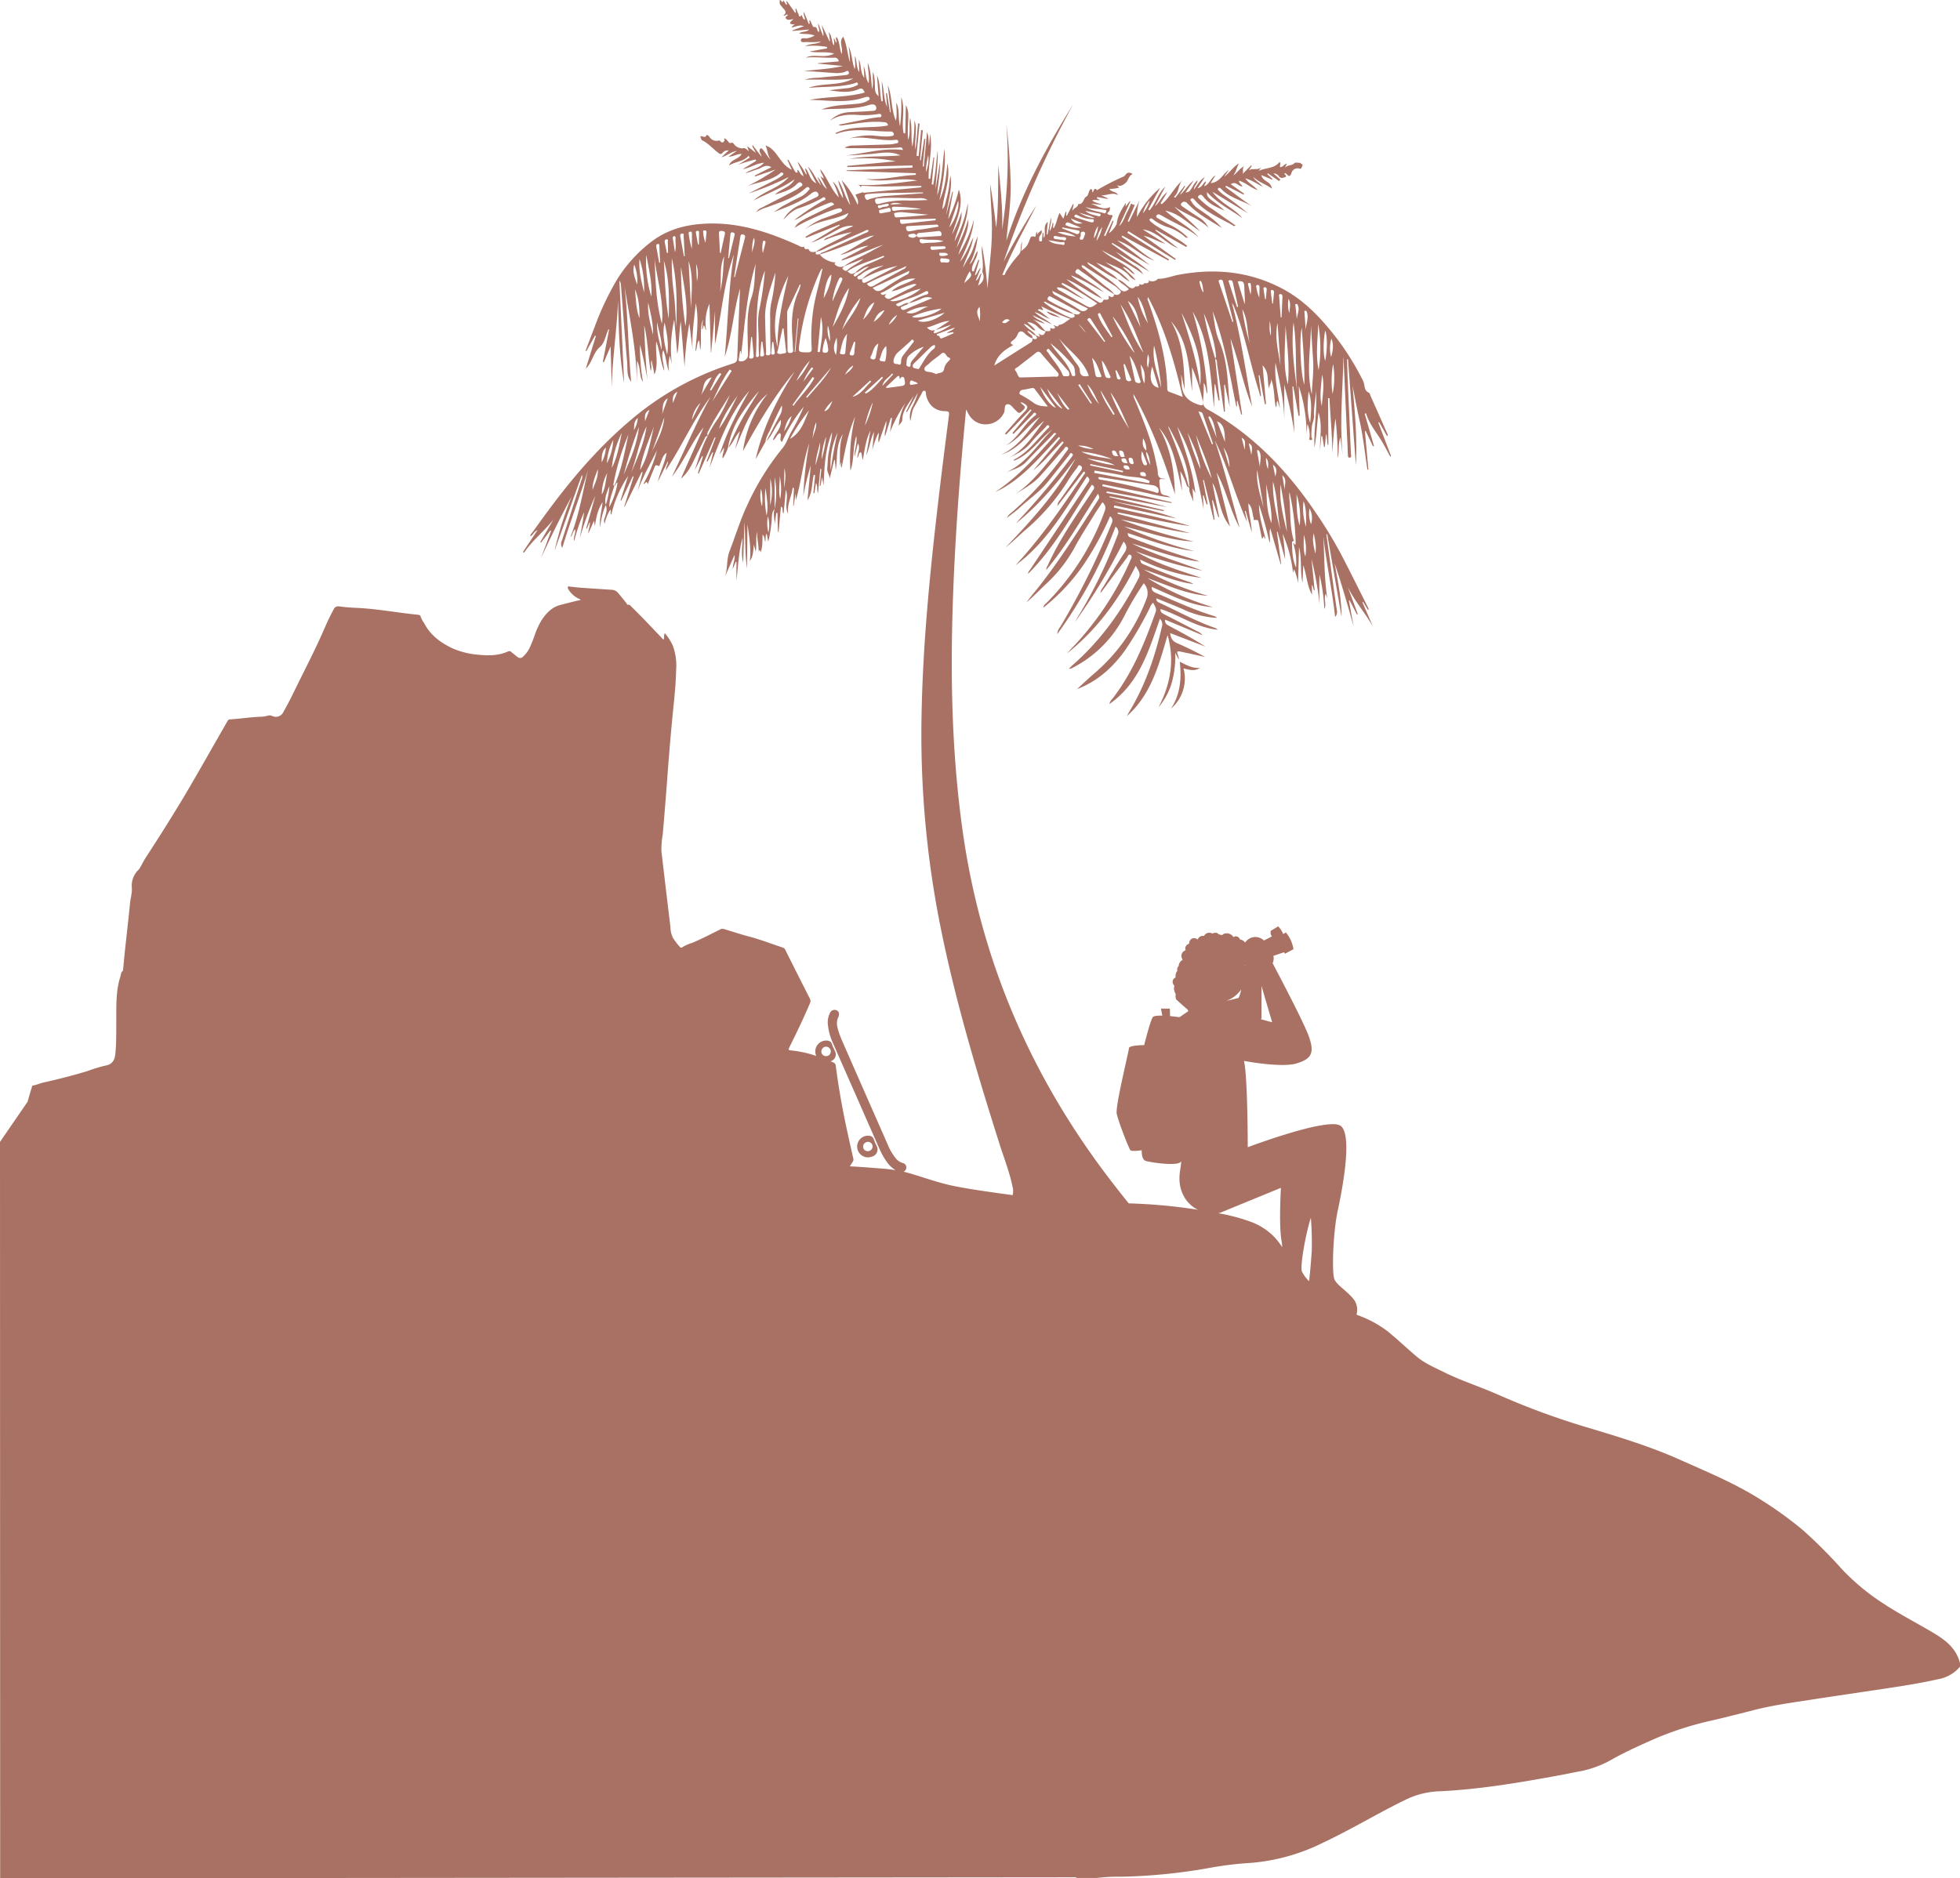 <svg xmlns="http://www.w3.org/2000/svg" width="626.871" height="600.89" viewBox="0 0 626.871 600.89">
    <g id="Grupo_7" data-name="Grupo 7" transform="translate(0 153.161)">
      <path id="Caminho_1" data-name="Caminho 1" d="M828.327-44.172l-.3.368A2.131,2.131,0,0,0,828.327-44.172Z" transform="translate(-424.551 -55.881)" fill="#a87163"/>
      <path id="Caminho_2" data-name="Caminho 2" d="M789.507,110.559a2.762,2.762,0,0,0,.055.631A3.544,3.544,0,0,0,789.507,110.559Z" transform="translate(-404.798 -135.216)" fill="#a87163"/>
      <path id="Caminho_3" data-name="Caminho 3" d="M562.244-31.858a3.5,3.5,0,0,0-.421-.025C561.964-31.873,562.1-31.867,562.244-31.858Z" transform="translate(-288.06 -62.182)" fill="#a87163"/>
      <path id="Caminho_4" data-name="Caminho 4" d="M499.185,209.62Z" transform="translate(-255.944 -185.995)" fill="#a87163"/>
      <path id="Caminho_5" data-name="Caminho 5" d="M706.333,299.394c-.116-.021-.062.009,0,0Z" transform="translate(-362.119 -232.032)" fill="#a87163"/>
      <path id="Caminho_6" data-name="Caminho 6" d="M499.146,209.582c0-.019-.006-.038-.008-.058-.011.027-.018.055-.03.082Z" transform="translate(-255.905 -185.957)" fill="#a87163"/>
      <path id="Caminho_7" data-name="Caminho 7" d="M556.3-62.24c-.38.075-.761.162-1.142.274C555.536-62.055,555.916-62.147,556.3-62.24Z" transform="translate(-284.641 -46.617)" fill="#a87163"/>
      <path id="Caminho_8" data-name="Caminho 8" d="M661.171,147.219c-.443.217-.888.434-1.331.657C660.3,147.675,660.741,147.452,661.171,147.219Z" transform="translate(-338.316 -154.012)" fill="#a87163"/>
      <path id="Caminho_9" data-name="Caminho 9" d="M659.282,156.918c-.332.129-.663.263-.989.408C658.633,157.2,658.957,157.06,659.282,156.918Z" transform="translate(-337.523 -158.985)" fill="#a87163"/>
      <path id="Caminho_10" data-name="Caminho 10" d="M706.405,299.3c.033.006.075.015.139.031l.142-.13c-.085.031-.17.063-.255.094A.111.111,0,0,1,706.405,299.3Z" transform="translate(-362.191 -231.936)" fill="#a87163"/>
      <path id="Caminho_11" data-name="Caminho 11" d="M777.88,283.248c-2.245.158-4.16-.806-6.432-2,.618,5.564.109,10.513-2.781,14.988a12.668,12.668,0,0,0,3.98-12.836C774.456,283.861,776.215,284.394,777.88,283.248Z" transform="translate(-394.114 -222.733)" fill="#a87163"/>
      <path id="Caminho_12" data-name="Caminho 12" d="M686.867,51.289c1.4,1.586,3.1,1.481,4.492,2.087A14.8,14.8,0,0,0,686.867,51.289Z" transform="translate(-352.173 -104.827)" fill="#a87163"/>
      <path id="Caminho_13" data-name="Caminho 13" d="M567.393,599.126a2.343,2.343,0,0,0,1.4-3.45,15.64,15.64,0,0,1-.822-1.909c-.33-1.149-1.163-1.363-2.164-1.3a3.466,3.466,0,1,0,1.586,6.658Zm-2.007-4.53a1.471,1.471,0,1,1,1.233,2.668,1.47,1.47,0,1,1-1.233-2.668Z" transform="translate(-288.451 -382.297)" fill="#a87163"/>
      <path id="Caminho_14" data-name="Caminho 14" d="M617.763,368.858c-5.281-3.085-10.711-5.912-15.812-9.3a71.884,71.884,0,0,1-12.735-10.6,159.044,159.044,0,0,0-12.482-12.524,120.1,120.1,0,0,0-13.3-9.647c-8.294-5.313-17.364-9.044-26.312-13.04-9.655-4.312-19.745-7.333-29.841-10.361a241.957,241.957,0,0,1-28.4-10.49c-5.59-2.473-11.446-4.3-16.927-7.026-3.1-1.54-6.321-2.879-8.985-5.153-3.078-2.629-6.027-5.411-9.156-7.976a35.685,35.685,0,0,0-9.518-5.149c-.151-.061-.3-.126-.45-.187a5.673,5.673,0,0,0-.664-4.613c-1.949-2.659-5.36-4.608-6.335-6.557s-.487-15.106.975-21.927,4.873-24.364.975-27.287-29.724,6.822-29.724,6.822,0-19.491-.975-26.313c-.06-.424-.134-.859-.219-1.3h0s11.914,2.277,16.787.815,5.847-3.411,3.9-8.771c-1.577-4.336-8.824-18.161-11.536-23.287a3.878,3.878,0,0,0,.329-1.564,3.943,3.943,0,0,0-.083-.8l3.435-1.149.237.488,2.746-1.462a10.873,10.873,0,0,0-2.436-5.36l-.85.51a7.886,7.886,0,0,0-1.586-2.459l-2.436,1.462v.975l.384.792-2.522,1.3a3.894,3.894,0,0,0-6.007.661,2.716,2.716,0,0,0-1.664-1.012,1.414,1.414,0,0,0-1.711-.937,1.121,1.121,0,0,0-.361.221,2.517,2.517,0,0,0-2.881-1.141,2.1,2.1,0,0,0-.7.434,2.2,2.2,0,0,1-1.615-.618,2.165,2.165,0,0,0-1.539.152,2.322,2.322,0,0,0-.41-.152,1.919,1.919,0,0,0-2.279.918,1.811,1.811,0,0,0-2.033,1.188,1.661,1.661,0,0,0-1.666-.392,1.73,1.73,0,0,0-1.065,1.71,1.644,1.644,0,0,0-1.172,1.13,1.522,1.522,0,0,0,.085.992,1.491,1.491,0,0,0-.284.065,1.872,1.872,0,0,0-.931,2.46,2.3,2.3,0,0,0,.255.494,2.428,2.428,0,0,0-1.3,2.009,1.483,1.483,0,0,0-.406,1.49,2.8,2.8,0,0,0-.556,2.159,1.441,1.441,0,0,0-.913,1.72,1.673,1.673,0,0,0,.513.927,3.126,3.126,0,0,0,.069,1.92,3.317,3.317,0,0,0,.362.719,3.17,3.17,0,0,0,.125,1.717,147.268,147.268,0,0,0,3.75,3.325,3.333,3.333,0,0,0,.121.469l-2.8,1.906s-1.366-.2-3.009-.35l-.06-2.406H371.3l.451,2.255c-1.482-.034-2.763.073-3.064.5-.8,1.142-2.747,8.939-2.747,8.939s-4.873,0-4.873.975-4.385,18.516-3.9,20.953,3.9,11.207,4.385,11.695,3.624,0,3.624,0-.213,2.924,1.248,3.411,11.083,1.945,11.4.007c-.116,1.177-.243,2.21-.381,3.041-.959,5.775,1.414,9.956,4.782,12.088a7.177,7.177,0,0,0,1,.508,171.4,171.4,0,0,0-22.219-2.056c-1.912-2.372-3.774-4.729-5.6-7.108-25.541-33.2-41.641-70.375-47.508-111.937-3.529-25-4-50.1-3.083-75.263.7-19.208,2.118-38.371,3.971-57.5.056-.58.11-1.161.207-2.183.5.937.711,1.417,1,1.843a6.081,6.081,0,0,0,5.728,2.905,6.423,6.423,0,0,0,5.342-3.608c.536-.948-.129-2.712,1.249-2.815,1.014-.076,1.745,1.358,2.656,2.054a.66.66,0,0,1,.126.118c.889,1.161,1.411.378,2.128-.287.931-.862.464-1.323-.265-1.863a4.778,4.778,0,0,1-.594-.627,1.9,1.9,0,0,1,1.025.321c1.339.7,1.607,1.371.382,2.614-2.218,2.251-4.241,4.694-6.345,7.057l.353.359,7.816-8.09.3.28-6.076,7.265.356.3c1.97-2.013,3.93-4.037,5.92-6.031.315-.315.648-1.093,1.18-.57.427.419-.266.783-.568,1.027-3.384,2.736-5.2,6.987-9.032,9.3,4.449-2.077,6.938-6.5,10.9-9.153-3.684,4.46-6.774,9.5-12.32,12.061,5.964-1.916,9.115-7.252,13.717-10.835-3.262,4.368-6.151,9.083-11.116,11.774,2.522-1.232,5-2.458,6.838-4.714,1.452-1.785,3.142-3.378,4.75-5.034.268-.276.54-.967,1.043-.429.375.4-.2.714-.445.97-3.331,3.41-6.131,7.394-10.466,9.728-.126.068-.469.166-.239.474,5.179-2.01,8.026-6.818,12.236-9.99-4.75,4.77-8.29,10.876-14.813,13.722,2.322-.9,4.748-1.5,6.554-3.447,2.71-2.915,5.542-5.717,8.342-8.547.262-.265.437-.9,1.192-.418C331.884-7.6,325.9-.817,318.268,4.276c8.511-3.9,14.148-11.141,20.409-17.655l.392.4L330.434-2.657a43.363,43.363,0,0,0,4.883-4.623l4.465-4.695.418.418c-4.917,5.92-9.26,12.369-15.847,16.77,2.865-1.927,5.974-3.489,8.307-6.068,2.554-2.824,5.021-5.726,7.555-8.567.29-.326.512-1.125,1.143-.689.608.418.1.908-.206,1.318-.173.231-.355.456-.52.692a105.776,105.776,0,0,1-17.139,18.937,4.219,4.219,0,0,0-1.455,1.666c1.434-1.13,2.811-2.079,4.029-3.2,3.051-2.807,6.535-5.148,9.153-8.423,2.232-2.794,4.441-5.607,6.69-8.387.228-.282.4-1.04,1-.546.508.416.037.821-.228,1.182-.171.232-.352.457-.527.686A237.846,237.846,0,0,1,326.383,12.64c-.489.519-.944,1.071-1.414,1.608,7.424-5.93,13.383-13.161,19.014-20.7C338.137,4.28,330,13.214,321.626,21.973c2.113-1.67,3.995-3.544,5.986-5.295A67.418,67.418,0,0,0,341.695.409a35.491,35.491,0,0,1,2.726-3.789c.287-.367.423-1.313,1.2-.794.752.5.418,1.141-.037,1.771q-3.3,4.556-6.521,9.162a2.682,2.682,0,0,0-.865,1.959c1.561-2.046,2.938-3.85,4.316-5.654l4.122-5.395.49.4c-6.938,10.257-13.878,20.513-22.353,29.636,10.168-7.455,16.14-18.272,22.9-28.435,1.205.817.677,1.509.167,2.271Q338.7,15.2,329.591,28.88c-.308.462-.823.873-.759,1.492,8.439-8.318,13.924-18.743,20.381-28.47,1.268.762.609,1.414.169,2.079C344.3,11.671,338.941,19.2,335.136,27.657a2.958,2.958,0,0,0-.526,1.523c6.372-7.583,11.167-16.117,16.551-24.394.555,1.192.571,1.2-.037,2.147-6.767,10.524-13.392,21.147-21.436,30.782-.491.589-.932,1.22-1.4,1.832,2.308-1.9,4.3-4.072,6.452-6.061a45.262,45.262,0,0,0,9.133-11.843c1.895-3.493,4.074-6.832,6.154-10.222.8-1.31,1.686-2.572,2.583-3.933.827.884,1.191,1.571.758,2.723a80.855,80.855,0,0,1-18.727,29.581c-.34.336-.849.576-.924,1.433a63.78,63.78,0,0,0,12.508-13.237A98.164,98.164,0,0,0,355.05,12c1.14.954.7,1.793.35,2.653a247.641,247.641,0,0,1-16.237,32.636,4.543,4.543,0,0,0-1.03,2.432,150.913,150.913,0,0,0,18.664-34.4,2.093,2.093,0,0,1,.624,2.743,151.675,151.675,0,0,1-12.4,25.646c-.433.714-.841,1.444-1.26,2.166a186.237,186.237,0,0,0,15.6-25.788c1.019,1.2,1.215,2.137.334,3.473-2.412,3.656-4.645,7.43-6.924,11.171a3.244,3.244,0,0,0-.787,1.863c2.921-3.935,5.657-7.646,8.432-11.327.29-.385.449-1.3,1.167-.892.577.328.32,1.015.021,1.555-.167.3-.276.633-.416.949a95.891,95.891,0,0,1-18.714,27.652c-.411.429-.79.888-1.184,1.334,9.49-7.566,16.482-17.084,21.98-28.047.622,1.414,1.754,2.306.91,3.952-5.422,10.577-12.233,20.08-21.229,27.933-.392.342-.74.735-1.108,1.1A2.709,2.709,0,0,0,343.2,60.4a38.108,38.108,0,0,0,16.431-16.557,95.2,95.2,0,0,1,6.184-10.406,4.7,4.7,0,0,1,.8,5.145A58.166,58.166,0,0,1,350,62.266c-1.936,1.672-3.791,3.431-5.508,5,.4-.146.8-.3,1.193-.466,5.962-2.565,10.5-6.82,14.222-12.029a111.185,111.185,0,0,0,7.815-13.443,4.292,4.292,0,0,1,1.085-1.7c.479,1.016,1.221,1.829.811,2.983-3.484,9.805-7.352,19.418-13.813,27.742a3.306,3.306,0,0,0-.981,1.707c9.627-6.709,12.578-17.138,16.159-27.266a2.46,2.46,0,0,1,.621,2.574c-2.2,9.608-5.368,18.841-10.518,27.314-.239.393-.43.815-.644,1.224,7.773-6.909,10.216-16.433,12.988-25.862,2.319,8.1.925,15.736-2.913,23.088a21.622,21.622,0,0,0,4.294-8.043,31.279,31.279,0,0,0,1.062-9.432c.356.688.51.989.667,1.288s.311.583.467.874a2.006,2.006,0,0,0-.134-1c-.594-1.755-.59-1.785,1.149-1.424,2.481.515,4.951,1.079,7.425,1.622-2.976-1.637-6-3.143-9.1-4.48-1.407-.607-1.876-1.6-2.111-3.17l11.313,4.334c-3.768-2.419-7.664-4.523-11.572-6.607-.765-.408-1.482-.8-1.345-2.016l11.993,4.977a4.2,4.2,0,0,0-1.477-1.14q-5.3-2.739-10.608-5.459c-.752-.385-1.528-.726-1.326-1.787,6.221,2.064,11.641,6.038,18.292,6.617a3.033,3.033,0,0,0-1.037-.612c-6.056-2.125-11.661-5.243-17.47-7.913-.592-.272-1.239-.5-1.149-1.519,3.268,1.351,6.438,2.562,9.521,3.965a28.612,28.612,0,0,0,9.9,2.3,3.14,3.14,0,0,0-1.182-.647c-6.3-1.939-12.256-4.716-18.294-7.3-.834-.358-1.53-.72-1.435-1.965,6.378,2.772,12.507,5.993,19.545,6.49a89.632,89.632,0,0,1-20.951-9.318c6.384,2.252,12.525,5.19,19.426,5.68a97.078,97.078,0,0,1-20.584-8.418c5.273,1.641,10.317,3.994,15.878,4.635a6.745,6.745,0,0,0-1.524-.712c-4.807-1.625-9.52-3.494-14.186-5.484-1.017-.434-1.017-.435-1.325-1.639a61.325,61.325,0,0,0,19.679,5.878c-7.217-2.372-14.5-4.579-21.092-8.507a154.414,154.414,0,0,0,21.442,6.248c-7.554-2.871-15.351-5.1-22.621-8.725,7.176,2.033,14.112,4.86,21.569,5.783a10.749,10.749,0,0,0-1.746-.7c-6.611-2.039-13.167-4.237-19.609-6.763-.692-.271-1.609-.367-1.545-1.67,7.032,2.353,13.932,4.913,21.28,5.79a141.559,141.559,0,0,1-22.464-7.9c7.389,1.7,14.52,4.472,22.2,4.809A181.828,181.828,0,0,1,358.424,13c7.475,1.408,14.81,3.443,22.359,4.427L357.437,11.2l.107-.429c7.745,1.407,15.4,3.313,23.205,4.385-8.061-2.447-16.322-4.091-24.526-5.957l.16-.657,19.879,4.2c-6.639-2.562-13.612-3.793-20.457-5.563l16.389,3.166.062-.3L354.85,5.888l.07-.287,18.406,3.464A192.081,192.081,0,0,0,353.88,4.538l.11-.5,20.691,3.705.044-.239-22.191-5.15q.065-.295.131-.59c3.587.71,7.166,1.472,10.765,2.117,3.532.632,6.991,1.682,10.808,2.082-1.038-1-2.776-.274-3.057-1.929A21.531,21.531,0,0,1,370.79.861c-.025-1.356,1.217-.406,1.832-.92-1.744.209-2.35-.613-2.326-2.186a12.109,12.109,0,0,0-.407-2.2c-1.276-7.213-4.07-13.922-6.836-20.641a3.782,3.782,0,0,1-.54-2.006c5.723,10.2,9.7,20.912,13.275,32.024-.217-7.627-1.352-14.768-5.111-21.272,5,5.887,5.676,13.282,7.435,20.3q-.306-3.2-.613-6.4a21.487,21.487,0,0,1,1.723,3.581c.27.626.272,1.487,1.165,1.68-.206,1.7.922,3.059,1.3,4.63-.09-1.367-.18-2.735-.289-4.385l.925,1.506c-.875-7.539-3.549-14.314-5.789-21.2C381.33-8.469,383.18.6,384.968,9.72l-.241-4.4.228-.015.963,2.941.321-.087L384.76.46,385.036.4l3.133,12.72.28-.067-.786-6.125.249-.061,1.743,5.435.26-.085q-1.074-5.428-2.147-10.856a6.316,6.316,0,0,1,.969,2.058c1.405,3.812,1.636,8.076,4.65,11.822L389.095-2.007c3.152,5.648,4.281,12.052,7.393,17.682-2.6-9.335-4.869-18.76-7.954-27.961C392.72-3.867,395,5.27,398.87,13.839l-.723-3.5.262-.052,1.941,6.807c-.075-3.119-1.06-6.093-1.08-9.195,1.384,1.337,1.186,3.168,1.71,4.76.058.178-.216.555.293.533,1.1-.049,1.105-.034,1.3.9.336,1.633.668,3.268,1.011,4.9.014.066.132.111.211.174l.308-.8.665,1.012c-.831-3.715-2.123-7.28-2.1-11.118a127.165,127.165,0,0,1,3.4,12.26c.366-1.54-.3-3.072.206-4.638l3.31,11.414.167-.03-1.371-10.276.227-.045,2.411,8.762a65.451,65.451,0,0,0-.8-8.159,42.654,42.654,0,0,1,3.336,12.57c.1-.359.2-.718.321-1.168a17.584,17.584,0,0,1,1.29,4.467q.153-5.784.305-11.569c.971,3.773.278,7.62,1.111,11.426q.128-2.813.255-5.625c1.068,3.059,1.131,6.351,2.765,9.412-.009-1.111-.016-2.068-.023-3.025h.154l.508,1.658.216-.049-.987-9.954a111.855,111.855,0,0,1,2.6,14.55c-.131-3.033-.146-6.047-.045-9.553a59.056,59.056,0,0,1,1.536,10.956c.814-1.533-.293-3.2.418-4.853l.534,1.5c-1.01-6.619-.9-13.283-1.274-19.92C424.221,27,426.049,35.5,427.021,44.2a2.279,2.279,0,0,0,.541-2.143c-.708-4.845-1.357-9.7-2.023-14.551q-.667-4.862-1.329-9.726l.279-.038,4.59,26.44c-.012-5.821-1.225-11.478-2.226-17.158,2.235,6.694,4.2,13.445,6.089,20.24l-1.526-8.278.242-.069,2.336,4.5.268-.115-3.182-8.627c2.223,4.523,5.6,8.312,8.076,12.682l-3.408-7.812.255-.106,1.609,2.664a1,1,0,0,0-.058-.883c-2.887-5.727-5.717-11.484-8.69-17.167a139.365,139.365,0,0,0-8.3-13.58c-8.993-13.254-19.862-24.551-33.955-32.458a3.117,3.117,0,0,1-1.85-2.045c-.019.658-.419.641-1.422.32-3.5-1.12-5.465-3.2-5.387-7.016a26.641,26.641,0,0,1-.169-2.7l1.129,4.979c-.236-7.56-.413-15.127-4.4-21.954,5.67,6.488,5.624,14.572,6.759,22.39q-.008-3.807-.016-7.615a60.471,60.471,0,0,1,3.477,11.015,46.993,46.993,0,0,0,.248-6.073c.85,1.165.532,2.522,1.208,3.479a117.124,117.124,0,0,0-4.737-26.278c5.5,9.577,5.588,20.3,6.849,30.778q.059-3.723.117-7.447l.263-.021q.528,2.566,1.055,5.132l.34-.061q-.709-6.656-1.418-13.311c.759.464.532,1.292.633,1.961.752,4.993,1.459,9.993,2.18,14.991l.307-.02-.259-8.594.245-.016q.776,3.614,1.553,7.227c-.62-7.221-.523-14.533-3.442-21.377-1.262-2.96-1.444-6.229-2.033-9.374,3.864,9.844,5.438,20.254,7.6,30.66.511-.732-.169-1.4.324-2.042l1.219,4.466.281-.054c-1.214-7.929-2.428-15.859-3.717-24.278,2.8,7.445,4.1,14.848,6.934,21.772-2.061-11.061-3.553-22.224-6.467-33.125a5.1,5.1,0,0,1,.8,1.488c3.319,8.476,4.931,17.452,7.637,26.108.225.721.408,1.455.611,2.183l.257-.059q-.383-3.291-.767-6.582l.277-.037q.86,4.635,1.722,9.271l.358-.041c-.357-4.055-.713-8.109-1.091-12.4,2.255,2.3,1.354,5.081,2.067,7.5-.049-1.131.927-2.028.594-3.233,1.237,2.934.891,6.1,1.581,9.139.522-.6-.027-1.388.536-2.065l.768,2.3c-.607-4.806-1.848-9.519-1.411-14.414,1.375,6.194,2.759,12.384,2.82,18.775L410.729-30.1a146.147,146.147,0,0,1,3.277,15.455q-.322-7.428-.645-14.857l.283-.026q.838,4.706,1.675,9.411l.355-.053q-.138-4.728-.275-9.456a48.486,48.486,0,0,1,2.469,15.278l.3-3.214a10.193,10.193,0,0,1,.7,4.259c-.023.294-.412.9.306.9.926,0,.3-.709.27-.972a19.459,19.459,0,0,1,.109-3.1c.065-1.279.817-2.469.736-3.671-.185-2.744.565-5.4.568-8.123.518,6.188-.712,12.336-.452,18.268.67-3.424.754-7.172,1.3-11.241,1.3,4.2.4,8.089.479,11.97q.205-2.177.411-4.353l.308-.013.57,3.472.252-.037.371-3.926.172-.013.341,3.313.245-.022q-.05-7.463-.1-14.927l.446-.012c.307,5.887.864,11.756.935,17.673.207-3.757.46-7.484,1-11.187a117.937,117.937,0,0,1,.708,12.693c.573-2.066,0-4.288.855-6.6l.759,5.884c-1.083-10.537.011-21.051.206-31.57a7.434,7.434,0,0,1,.089,1.32q.675,14.939,1.349,29.878c.021.488,0,1.006.611.936.691-.08.373-.733.357-1.105-.328-7.949-.693-15.9-1.034-23.846-.093-2.169-.132-4.341-.2-6.511l.3-.006q1.261,16.954,2.522,33.908c.446-8.536-.313-17.01-1.079-25.493.757,3.819,1.454,7.626,2.3,11.417,1.14,5.1,1.677,10.337,2.473,15.514l.3-.036q-.557-6.162-1.113-12.323l.254-.054,2.328,4.918.322-.113-2.96-10.314.4-.17c1.014,3.441,3.341,6.1,5.124,9.081.935,1.563,1.755,3.2,2.626,4.8l.278-.152-4.087-10.721.288-.114,2.547,4.514c.373-.6.012-.934-.135-1.268q-2.538-5.781-5.119-11.543c-.188-.42-.321-1.044-.649-1.188-1.235-.544-1.247-1.616-1.448-2.678a6.62,6.62,0,0,0-.693-1.755,85.31,85.31,0,0,0-7.963-12.76c-4.952-6.447-10.419-12.36-17.766-16.181-10.4-5.41-21.375-6.451-32.8-4.343-2.25.415-4.4,1.37-6.733,1.314a2.416,2.416,0,0,1-3.3.319c.2.187.516.424.363.677-.3.5-.831.491-1.351.345a1.042,1.042,0,0,1-1.607.287c-.015.984-.724.811-1.335.8-.689.9-1.348.717-2.172.094-1.112-.84-2.044-1.978-3.491-2.317.928,1.317,2.544,1.869,3.592,3.135-1.149.916-1.924.955-3.036-.2-2.589-2.694-5.875-4.57-8.77-6.915-.506-.41-1.17-.668-1.531-1.551,3.483,1.743,6.406,4.083,9.792,5.594-1.039-1.483-2.739-2.132-4.088-3.226-.928-.753-1.937-1.405-2.82-2.266,2.607,1.244,5.344,2.209,7.706,3.936a15.228,15.228,0,0,0,3.025,2.223c-2.127-2.7-5.1-4.324-7.847-6.266,2.57,1.192,5.365,1.92,7.436,4.056a5.079,5.079,0,0,0,2.3,1.741c-1.14-1.594-2.774-2.7-4.149-4.257,1.734.229,2.444,1.943,3.916,2.366-1.876-2.455-4.626-3.728-7.159-5.293a25,25,0,0,1-3.505-2.454c4.511,2.475,9.255,4.536,13.322,7.77a6.947,6.947,0,0,0-2.778-2.734,54.805,54.805,0,0,1-5.982-4.47c.477.27.957.533,1.428.812q4.663,2.761,9.323,5.529a47.177,47.177,0,0,0-5.362-4.061c-2.226-1.647-4.486-3.247-6.731-4.868l.2-.293,12.2,7.253c-3.393-2.641-6.756-5.26-10.626-8.055,4.745,1.5,7.715,5.144,11.948,6.489-3.822-2.144-6.917-5.242-10.541-7.632l.233-.375,14.756,7.963.191-.333-13.333-8.538.319-.509L375.855-70l.209-.324-10.288-7.39c2.5.467,4.535,1.933,6.953,2.532l-7.25-4.588c4.56.635,7.329,4.428,11.334,6.066l-7.294-5.733.164-.212,9.733,5.513.254-.415c-.785-.563-1.545-1.166-2.36-1.682-2.581-1.635-5.189-3.229-7.771-4.862a11.041,11.041,0,0,1-1.481-1.173c-.228-.207-.611-.477-.278-.85.293-.328.619-.143.907.092a15.753,15.753,0,0,0,4.877,2.56,15.794,15.794,0,0,1,4.981,2.7c.357.3.679.814,1.383.6a21.172,21.172,0,0,0-5.175-3.776c-1.509-.707-2.959-1.541-4.406-2.369-.292-.167-.783-.457-.453-.942a.826.826,0,0,1,1.1-.2,10.758,10.758,0,0,1,1.075.554c3.761,2.239,7.952,3.747,11.309,6.689-2.979-3.6-7.337-5.4-10.676-8.572,4.452.905,7.489,4.271,11.138,6.6-2.616-2.818-5.614-5.207-8.326-7.961,3.522,2.534,7.83,3.721,10.974,6.838a7.771,7.771,0,0,0-3.005-3.269c-1.688-1.1-3.389-2.189-5.033-3.356-.364-.259-1.2-.657-.506-1.315a1.111,1.111,0,0,1,1.693.03c.6.62,1.241,1.206,1.888,1.779,2.8,2.483,6.123,4.19,9.254,6.19-2.119-2.557-4.9-4.28-7.552-6.158a6.371,6.371,0,0,1-2.035-2.076c-.174-.317-.7-.613-.281-1.029.469-.47.861-.059,1.156.287,3.243,3.8,7.778,5.676,12,8.018.287.159.572.586,1.1.172-2.39-1.69-4.758-3.325-7.079-5.023a23.076,23.076,0,0,1-4.231-3.263c-.276-.323-1.148-.66-.431-1.28.657-.569,1.081-.08,1.517.482,1.736,2.238,4.263,3.263,6.746,4.353a36.1,36.1,0,0,0-3.357-2.717c-2.136-1.589-2.379-1.92-2.288-3.209,3.262,3.513,7.486,5.6,11.3,8.279-2.7-3.242-6.982-4.674-9.578-8.4l11.34,6.875a90.366,90.366,0,0,0-7.725-5.872,13.111,13.111,0,0,1-1.566-1.348c-.221-.217-.53-.554-.077-.847.268-.173.518-.061.747.187,2.722,2.966,6.707,3.7,10,5.676-2.932-1.987-5.732-4.125-8.564-6.22l.233-.378,5.582,2.839.178-.3-4.279-3.027c1.657-1.162,2.454.787,3.748.7-.278-.659-1.093-.9-1.124-1.852,2.2.673,3.77,2.276,5.991,3.046-1.2-1.424-2.778-2.091-3.972-3.751,2.163.562,3.621,1.683,5.548,2.645-1.037-1.365-2.416-1.825-2.99-3.139,1.682,1.671,3.941,2.288,5.987,3.773a3.19,3.19,0,0,0-1.639-2.246c-.679-.521-1.511-.915-1.765-2.107l3.456,1.472.1-.235-1.676-1.55.2-.252,3.553,2.466.47-.439-2.24-1.982a1.971,1.971,0,0,1,1.758.913c.581.828,1.371.451,1.907.293,1.015-.3-.309-.947-.126-1.294.823-.223,1.5,2.272,2.274-.219a2.056,2.056,0,0,1,2.612-1.219c.459.207.611-.431.819-.865.354-.74-.6-.534-.56-.971-.672,0-1.641-.272-1.96.065-.835.884-2.016.434-3.1,1.5l.692-1.325c-.915.117-1.249,1.135-2.127,1.114-.376-.5.4-1.009-.226-1.655-1.627,2.144-4.308,1.762-6.732,2.862l.98-1.213c-1.119,1.131-2.907.2-4.1,1.03l.977-1.415-.225-.167L397.4-97.489c.407-.764-.2-1.574.494-2.472-1.607.826-2.243,2.2-3.468,2.952.912-1.116,1.062-2.531,1.83-3.9-1.965,1.222-3.017,3.063-4.729,4.275l1.5-2.183c-2,1.387-2.924,4.011-5.809,4.228l1.529-2.5c-1.469.9-1.861,2.742-3.509,3.511-.134-.71.632-.95.426-1.557-.955.5-1.092,1.874-2.649,2.217l2.307-3.587c-1.547.972-2.349,2.5-3.479,4-.018-1.247,1.173-1.843,1.142-3.009a9.064,9.064,0,0,0-1.68,2.3c-.935,1.417-.924,1.424-2.141,1.65l2.582-3.817c-1.8,1.26-2.672,3.28-4.4,4.583l1.731-2.8-.222-.136L375.884-89.9l-.431-.311c1.846-1.4,1.169-4.035,2.993-5.464-2.763,2.218-4.186,5.63-6.894,7.846l-.374-.313,2.182-3.57c-1.784,1.17-2.365,3.226-4,4.524l3.333-6.265c-2.324,2.1-3.024,5.307-5.065,7.577l-.371-.24,3.768-6.94a31.275,31.275,0,0,0-7.374,9.321,15.794,15.794,0,0,1,.8-5.292l-3.374,6.838-.392-.184c.67-1.556,1.352-3.107,2-4.674.078-.191.408-.828-.084-.613-.411.18-.741-.866-1.036.069a17.023,17.023,0,0,1-1.171,2.494c-.745,1.47-1.18,3.1-2.476,4.3l3.6-7.92-.181-.074-1.36,1.75c.026-.274.052-.549.122-1.291-1.457,2.365-2.7,4.317-2.925,6.727a7.626,7.626,0,0,1-2.49,3.068l1.472-3.918-.3-.128-2.333,4.955-.415-.185c.839-1.916,1.665-3.839,2.526-5.745.267-.591.362-.876-.507-.817-.326.022-1.405-.353-.743-.851.832-.625.469-1.245.656-1.722-2.323,1.228-4.179-.486-6.183-1.047l3.489.33c-.938-.564-2.047-.576-3.03-1.359.919-.426,1.662.051,2.411-.136-.145-.425-1.093-.117-.822-.97l3.353.619.058-.189-2.151-1c1.836.184,3.551-1.085,5.416-.028-.572-1.32-2.1-.82-2.762-2a11.04,11.04,0,0,0,3.138-.411l-.74-.793c1.125.515,1.827.037,2.678-.614.978-.749.971-2.1,2.079-2.782.457-.28-.256-.461-.622-.552-1.112-.275-1.317.925-2.074,1.23a74.255,74.255,0,0,0-8.135,4.152c-.084.046-.134.154-.2.233-1.1-1.243-1.019.307-1.5.639-.208-.324,0-.979-.427-1-.469-.025-.6.55-.77.949-.2.455-.3,1.156-.645,1.306-1.223.537-.932,2.728-2.787,2.477-.019,1.184-1.388,1.085-1.764,2.2-.133-.995.5-1.589.22-2.357l-2.091,3.985c-.493-.442.184-1.039-.305-1.433l-.785,2.316-1.193-1.874c-.84,1.687-.972,3.456-1.915,4.954-.531-.628.278-1.321-.3-1.91a8.381,8.381,0,0,1-.923,2.85c-.207-1.378.685-2.6.343-4.373-.41,2.087-.735,3.744-1.06,5.4l-.294-.04c.124-1.31.247-2.62.38-4.021-1.787,1.456-.444,3.472-1.2,5.077-.484-.487.151-1.124-.441-1.708-.073.771-.1,1.4-.206,2.023-.059.329.153.944-.512.867-.576-.067-.386-.581-.421-.966-.088-.972,1.328-1.546.689-2.66-.31.591-1.1.785-1.285,1.527l-.134-1.117a5.159,5.159,0,0,0-.358,1.355c-.057.3-.1.509-.554.3-.275-.128-.991.035-1.068.236-1.063,2.776-1.044,2.784-3.016,4.44.091-.963.171-1.808.286-3.028-.723,1.547-.126,3.054-.994,4.08a33.352,33.352,0,0,0-4.326,5.871c-.152.288-.034.9-1,.684,3.048-7.7,7.129-14.824,10.851-22.131-1.953,2.9-3.713,5.908-5.488,8.905-1.748,2.952-3.364,5.979-4.971,9.012a319.583,319.583,0,0,1,22.3-50.413c-8.64,13.832-16.4,28.085-21.406,43.7.548-6.236,1.532-12.433,1.359-18.714q-.257-9.39-1.377-18.736A144.91,144.91,0,0,1,320.5-79.7c.3-6.643-.553-13.626-1.186-20.628-.134,6.659.069,13.327-.714,19.956-.53-4.675-1.115-9.323-1.926-13.94.11,3.745.373,7.475.522,11.209a85.618,85.618,0,0,1-.348,11.239c-.336,3.66-.69,7.319-1.035,10.979a116.688,116.688,0,0,0-1.734-13.563c-.313,2.755.67,5.481.074,8.231.844,1.752.479,3.208-1.326,4.428l1.119-3.994c-.834.5-.652,1.755-1.876,2.455l1.677-4.2c-1.033.809-1.047,1.955-1.971,2.522l1.427-4.985-.285-.081L311.4-66.3l-.494-.13c-.366-2.327,1.9-4.1,1.726-6.446-1.03,1.348-1.114,3.2-2.572,4.282a23.4,23.4,0,0,0,2.632-8.937A35.019,35.019,0,0,0,311.363-74a16.761,16.761,0,0,1-1.624,3.427c-.612,1.016-1.194,2.05-1.79,3.077,1.027-3.32,2.86-6.271,3.324-9.738-1.273,2.653-2.26,5.45-4.233,7.785,1.921-4.343,4.072-8.6,4.426-13.422a40.737,40.737,0,0,1-4.933,11.242c1.017-3.832,3.388-7.276,3.158-11.44a44.538,44.538,0,0,1-3.746,9.151c1.41-4.71,3.789-9.166,3.583-14.271a38.251,38.251,0,0,1-4.219,12.221c.611-3.176,2.468-6.043,2.216-9.413a38.869,38.869,0,0,1-3.027,7.223c1.4-4.769,3.917-9.357,2.164-14.376a40.658,40.658,0,0,1-3.405,9.493l1.544-8.789-.211-.032-1.947,7.444c.515-4.186,1.992-8.222,1.361-12.525-.27,1.243-.334,2.511-.524,3.76a25.9,25.9,0,0,1-.767,3.547c-.343,1.146-.35,2.411-1.3,3.407.373-4.854,2.736-9.5,1.6-14.677-.4,4.148-.744,8.124-2.537,11.791,1.013-5.443,2.13-10.871,1.581-16.458-.659,4.992-.694,10.075-2.285,14.925.118-3.39,1-6.71.846-10.577-.515,3.18-.957,5.906-1.4,8.632.144-4.136.858-8.218.672-12.363-.184,1.256-.294,2.519-.424,3.779-.125,1.205-.248,2.411-.415,3.611-.162,1.166-.379,2.323-.572,3.484l-.491-.1.815-8.62-.238-.027q-.529,3.445-1.057,6.89l-.488-.034c-.195-4.765,1.362-9.493.461-14.291l-.361,3.816c-.23-1.375.038-2.745-.627-4.472-.374,3.958-.708,7.495-1.042,11.032l-.334-.03.832-8.8-.347-.044-1.085,6.863-.276-.035q.452-4.784.9-9.567l-.54-.058-.786,8.324-.687-.078.975-10.317-.474-.042-.794,8.4a11.068,11.068,0,0,1-.053-3.258c.07-1.036.1-2.075.126-3.113a7.319,7.319,0,0,0-.46-3.012,44.236,44.236,0,0,1-.647,8.45c-.526-2.972.021-6-.707-9.23-.439,2.506.216,4.817-.681,7.012a46.222,46.222,0,0,1,.033-5.542c.141-3.213.043-3.955-.712-5.572q-.107,4.51-.214,9.021l-.487.016c-.885-3.686.659-7.593-.809-11.618a55.771,55.771,0,0,1-.366,9.337c-.692-2.469-.013-5.127-1.179-7.521-.033,1.905.314,3.811-.159,5.732-1.557-3.643-1.127-7.713-2.576-11.383q.473,4.334.945,8.669l-.24.036q-.479-3.052-.957-6.1l-.317.032q.17,2.18.34,4.362c-1.156-2.632-.879-5.5-1.728-8.184q.186,3.171.372,6.342l-.43.046c-.6-2.747-.328-5.655-1.445-8.325.164,2.125.327,4.25.515,6.694-1.478-1.206-1.057-2.555-1.2-3.758a12.525,12.525,0,0,0-.589-4.047c-.211,1.912.262,3.53-.293,5.543-.324-3.112-.352-5.842-1.376-8.384a19.613,19.613,0,0,0,.156,2.24c.076.746.173,1.491.2,2.239.026.676-.029,1.356-.048,2.034-1.172-1.738-.844-3.709-1.605-5.479l.194,3.766c-1.373-1.8-.881-3.995-1.746-5.894l.134,4.015c-1-1.516-.707-3.288-1.346-5.1-.177,1.38.292,2.559-.129,4.179-.982-2.636-.826-5.145-1.94-7.285a30.641,30.641,0,0,1,.432,5.039c-.853-2.681-.963-5.537-2.148-8.133-1.582,1.646.084,3.576-.525,5.538-.729-1.924-.58-3.87-1.6-5.485-.532.613.236,1.251-.143,1.91l-.7-1.559c-.167.92.351,1.6-.095,2.354-.71-1.383-.535-3-1.546-4.23l.384,2.9-.171.031-2.413-5.153c.083,1.387.692,2.28.411,3.575l-1.6-4.152c-.12,1.2.554,1.916.209,2.739-.815-.211-.228-1.814-1.661-1.575-.256.042-.76-1.407-1.161-2.192-.6.327.263.9-.391,1.266l-1.585-3.949c-.248,1.175.5,1.8.252,2.555-.7-.311-.858-1.691-1.02-1.48-.816,1.06-.779.013-.942-.3-.307-.6-.536-1.235-.817-1.9-.5.51.319,1.057-.216,1.513l-2.7-3.82c-.485.344.459.931-.213,1.212l-.872-1.417c-.447,1.28-.762-.328-1.155-.125-.172,1.441-.012,1.312.882,2.422.463.574,1.714,1.529.237,2.521.624.3.923-.634,1.444-.179-.161.413-.983.542-.662,1.053.581.924,1.573.261,2.446.347-1.416,1.047-1.6,1.671.414,1.6-.3.331-.821.451-.964,1,1.226-.173,2.363-.967,3.9-.4l-3.694,1.353.036.184,5.33-.476c-.9.949-2.2.5-3.22,1.234,1.658.343,3.333,0,4.978.725a7.379,7.379,0,0,1-2.245.813c-.759.206-2.182-.383-2.154.72.023.9,1.418.408,2.191.538a24.2,24.2,0,0,0,4.288-.165c-1.514.955-3.373.513-5.117,1.46a25.15,25.15,0,0,1,6.991.256l.023.453-5.586,1.01c2.482.555,5.01-.112,7.845.657-3.142,1.682-6.335-.034-9.082,1.285,3.051-.287,6.094.164,9.134.029a1.283,1.283,0,0,1,1.414,1.2l-6.661.566.016.132,8,.756c-4.171,1-8.414,1.09-12.593,1.671,3.252.017,6.463.372,9.682.563a9.422,9.422,0,0,0,3.259-.233c.524-.154,1.319-.927,1.537.1.159.747-.855.79-1.411.854-2.4.275-4.821.425-7.224.7-1.8.207-3.648.077-5.386.744,5.15-.19,10.315.34,15.453-.4-4.466,2.516-9.734,1.276-14.378,3.018,4.911-.5,9.9-.074,14.716-1.468.371-.107.858-.486,1.073-.018.274.6-.4.712-.775.9a8.758,8.758,0,0,1-3.012.708c-1.8.2-3.6.418-5.407.629,3.226.474,6.459.983,9.536-.37,1.129-.5,1.418.109,1.9,1.109-5.858,1.592-11.9,1.223-17.725,2.35,5.788.04,11.614,1.185,17.319-.709a8.745,8.745,0,0,1,1.006-.252c.45-.092.846.038.96.5.108.44-.336.517-.614.7-1.476.952-3.162.971-4.826,1.121-3.368.3-6.77.424-9.977,1.708,5.091-.407,10.265.1,15.244-1.45,1.036-.324,2.184-.321,2.307.919.112,1.122-1.2.955-1.927,1.019-2.354.208-4.723.23-7.08.4a9.167,9.167,0,0,0-5.807,2.68c2.867-1.934,6.059-2.048,9.321-1.791a30.541,30.541,0,0,0,5.521-.237c.557-.057,1.512-.435,1.606.415.075.679-.868.466-1.381.566-.622.12-1.261.151-1.881.273q-5.207,1.025-10.409,2.077a1.307,1.307,0,0,0,1.069.218c4.341-.536,8.649-1.453,13.07-1.065.788.069,1.514.073,1.632,1.083-5.525,1.051-11.4-.16-16.821,2.453.215.18.275.258.3.248,5.686-2.153,11.532-.672,17.309-.767.057,0,.115.006.173.011a.9.9,0,0,1,.91.874c.018.521-.527.53-.9.588-2.138.333-4.256-.1-6.379-.226a23.366,23.366,0,0,0-6.948.98c4.856-.958,9.649.9,14.484.474.445-.039,1.026-.19,1.16.421.154.707-.565.625-.929.723a9.163,9.163,0,0,1-2.045.288c-3.746.133-7.494.224-11.24.354a5.829,5.829,0,0,0-2.927.657,5.035,5.035,0,0,0,1.4.168c5.248.035,10.5.185,15.741-.176.544-.038,1.264-.31,1.48.777-6.221-.759-12.054,1.1-18.02,1.723,2.409-.006,4.8-.27,7.193-.4,3.238-.176,6.507-1.231,10.018.4-5.583.54-10.962.027-16.211,1.15a50.137,50.137,0,0,1,14.709.74l-15.5,1.485.026.36,20.846-.517q.007.344.014.688l-21.1.883-.005.2,22.164.72c0,.177,0,.355,0,.532-5.318.22-10.507,1.775-15.9,1.293,5.419,1.36,10.935-.625,16.355.52-6.365.718-12.7,1.78-19.178,1.36a1.279,1.279,0,0,1,1.156.839c-.02-.639.433-.554.826-.526,6.1.435,12.195.063,18.292.049.1,0,.193.081.332.142-.134.123-.246.317-.374.329q-9,.868-18.009,1.7c-.154.014-.319-.107-.479-.165l-2.34.777c.385.942,1.166,1.7.7,3.244a27.511,27.511,0,0,0-5.138-7.907,50.844,50.844,0,0,1,2.787,7.982c-1.676-2.443-2.206-5.429-3.83-7.881.241,1.992,1.431,3.681,1.537,5.706a18.956,18.956,0,0,1-1.527-2.858,6.678,6.678,0,0,0-1.8-2.5,23.056,23.056,0,0,1,1.976,5.075c-2.518-2.49-3.546-6-5.931-9,.062,1.346,1.067,1.941,1.039,3.025l-1.065-.822,2.148,4.125c-1.484-1-1.784-2.768-3.071-3.887l1.194,2.722c-1.684-1.855-2.431-4.271-4.246-6.013l2.736,5.367c-2.316-1.086-2.15-3.437-3.527-4.831-.206.82.628,1.322.277,2.111a20.915,20.915,0,0,0-2.767-4.232c.455,1.542,1.494,2.838,1.907,4.669-1.127-.5-1.165-1.473-1.781-1.972-.533.147.179.7-.254.817-.4.108-.62-.233-.79-.53-.686-1.2-1.357-2.4-2.032-3.6l-.266.138,1.372,3.08c-3.921-1.745-4.6-6.567-8.421-7.755.7,1.267.6,3.1,1.676,4.521-1.26-1.066-1.777-2.683-3.048-3.687-1.2.822,0,1.643.123,2.779l-2.779-3.632-.226.188,1.214,2.189-2.789-2.123.513,1.6c-.786-.58-1.016-1.188-2.068-.923a3.388,3.388,0,0,1-2.844-1.555.62.62,0,0,0-.523-.251c-.632.2-.614.216-.913-.077-.469-.459-.8-1.08-1.451-1.324-.278.292.286.443-.1.928-.894,1.123-1.129-.366-1.676-.222a2.661,2.661,0,0,1-3.107-1.3c-.172-.25-.546-.363-.827-.538-.349,1.416-1.417.128-2.055.554.318.384.184,1,.74,1.28,1.956.973,3.346,2.682,5.076,3.953.473.347.75.618,1.309.053a2.029,2.029,0,0,1,1.983-.812l-2.32,2.182c1.862-.535,2.988-1.7,4.933-2.053l-2.681,1.867c1.646-.028,2.8-.958,4.205-.878-.933,1.779-3.431,1.672-3.99,3.691,1.986-1.33,4.577-1.15,6.248-3.116l.322.617-3.719,2.28a49.26,49.26,0,0,1,5.625-1.72l.193.428-4.3,2.659c2.253-.3,4.133-1.8,6.8-2.044-1.815,2.077-4.243,2.026-5.941,3.38,1.37-.372,2.672-.94,4.023-1.337,1.258-.369,2.377-1.691,4.277-.624L241.389-97l.128.289,6.553-2.221a70.231,70.231,0,0,1-9.061,5.341c3.526-1.423,7.524-1.619,10.586-4.193a.55.55,0,0,1,.767-.067c.4.339.079.65-.175.836A14.733,14.733,0,0,1,248.3-95.8c-2.946,1.524-5.909,3.015-8.866,4.519a92.556,92.556,0,0,0,12.845-5.253c-3.04,3.556-7.854,4.422-11.224,7.49,4.362-2.24,9-3.9,13.069-6.747-1.364,2.626-4.385,3.012-6.291,4.9,2.519-.791,5.115-1.414,7.03-3.4.531-.55,1.046-.833,1.564-.208.617.746-.32.945-.664,1.254a8.321,8.321,0,0,1-1.723,1.132c-3.426,1.788-6.866,3.549-10.3,5.326a3.826,3.826,0,0,0-1.889,1.514,13.141,13.141,0,0,1,3.6-1.627c4.252-1.61,8.658-2.906,12.162-6.03.338-.3.769-.651,1.19-.13.393.486-.17.7-.386.98-1.421,1.814-3.651,2.346-5.523,3.446-.945.554-1.935,1.032-2.868,1.606-.877.539-1.7,1.16-2.552,1.744,4.131-1.7,8.4-3.04,11.886-5.892.778-.637,1.808-1.12,2.336-.053.458.925-.783,1.2-1.424,1.532-1.745.892-3.547,1.669-5.312,2.523a10.443,10.443,0,0,0-4.419,4.292c1.5-1.448,2.9-2.99,4.959-3.679a38.789,38.789,0,0,0,7.138-3.068c.405-.234.985-.783,1.322-.1.261.532-.5.644-.834.834a87.4,87.4,0,0,0-9.1,6.131,9.246,9.246,0,0,0,2.107-1,44.97,44.97,0,0,1,8.807-4.384c.674-.229,1.308-.53,1.86.436q-3.34,1.628-6.665,3.248c-4.517,2.2-5.247,2.719-5.964,4.2,2.218-1.654,11.225-5.684,13.813-6.179a2.008,2.008,0,0,1,.339-.063c.429-.006.881.11.983.537.086.361-.328.615-.623.728-1.881.719-3.772,1.418-5.673,2.082a21.635,21.635,0,0,0-5.751,3.528c4.125-3.214,9.462-2.955,14.069-5.394a2.985,2.985,0,0,1-2.087,2.126c-3.005,1.33-6.018,2.644-9.007,4.011-.914.418-1.758.986-2.634,1.485l.194.331,10.667-4.223.12.247-9.2,5.549c3.178-1.036,5.969-2.867,8.913-4.377a7.957,7.957,0,0,1,4.678-1.011c-2.551,1.147-5.108,2.28-7.649,3.448-.656.3-1.462.4-1.82,1.179a41.707,41.707,0,0,1,8.911-2.64c-.685.378-1.374.749-2.055,1.134-3.105,1.754-6.442,3.086-9.4,5.112,0-.006,0-.011,0-.018-.988.24-1.928.346-2.408-.851-.651.071-1.391.292-1.358-.8-.741.459-1.319-.06-1.926-.335-8.774-3.971-17.789-7.044-27.567-7-7,.032-13.633,1.438-19.357,5.814a45.388,45.388,0,0,0-10.9,11.954,91.869,91.869,0,0,0-7.382,15.652c-.951,2.419-1.856,4.856-2.781,7.285l.265.112,2.751-4.948.282.132L187.36-35.223c2.162-2.125,2.316-5.081,4.569-6.992,1.436-1.218,1.808-3.69,2.657-5.6l.223.09q-1,5.16-2,10.321l.342.082,2.136-5.032c.137,4.82.26,9.1.382,13.373.121-9.372,1.659-18.632,1.995-27.977.246,8.8.326,17.59,1.959,26.29q-.76-16.361-1.521-32.722a2.3,2.3,0,0,1,.482,1.332c.655,8.215,1.246,16.437,1.988,24.644.194,2.145-.243,4.492,1.289,6.38-.938-10.146-.977-20.33-2.1-30.442,1.668,10.229,3.825,20.392,3.931,30.822.017-2.285.033-4.569.051-7.093,1.262,2.291.571,4.834,1.919,6.831a64.539,64.539,0,0,1-.983-12.026c.984,3.7,1.694,7.441,2.415,11.2-.672-5.788-.826-11.591-1.072-17.4,1.158,4.769,1.221,9.7,2.083,14.692.516-1.193-.133-2.269.291-3.525l.919,4.629c1.371-3.371.235-6.764.578-10.592,1.2,3.288,1.271,6.315,2.518,9.4-.019-2.372-1.109-4.36-.3-6.6,1.049,2.313.912,4.721,1.888,6.852a11.654,11.654,0,0,1,.246-5.085c.27,1.175.455,1.976.639,2.778a41.756,41.756,0,0,1,.765-14.319l.959,11.019c.663-3.465.558-6.98,1.124-10.472l1.209,14.579a108.593,108.593,0,0,1,1.535-13.949l1.036,8.478c-.315-5.04.573-9.96,1.008-14.908,1.092,5.044.3,10.069-.127,15.449.773-1.3.3-2.6,1.24-3.614.122,1.191.227,2.21.331,3.228.591-3.289-.3-6.658.867-9.9q-.147,1.558-.294,3.117l.174.01.354-1.248c.56.459.307,1.145.777,1.6a15.287,15.287,0,0,1,1.063-8.479c.149,5.129.3,10.389.455,15.649l.084,0c.421-4.457.843-8.915,1.254-13.267-.016,3.552-.033,7.214-.049,10.646,2.145-9.414,2.762-19.355,6.066-28.755-1.739,10.85-1.886,21.828-2.923,32.728,2.425-7.171,2.831-14.783,4.893-21.848-.3,7.314-.631,14.795-.885,22.278-.038,1.1-.531,1.434-1.459,1.723A93.378,93.378,0,0,0,201.85-18.883c-9.7,8.159-17.953,17.636-25.525,27.744-2.005,2.677-3.96,5.391-5.907,8.11-.309.433-.847.786-.772,1.469.852-.454,1.094-1.517,2.278-2.021l-4.665,7.007.341.243c2.659-3.963,6.489-6.881,9.408-10.644L172.8,20.241l.262.17,2.959-3.879.245.149-3.221,8.647c3.092-6.673,6.318-13.251,9.818-19.713a112.339,112.339,0,0,0-5.513,17.464l8.766-24.334a2.026,2.026,0,0,1-.156,1.672c-2.083,6.473-4.155,12.949-6.26,19.416a2.189,2.189,0,0,0,.146,2.243c2.523-8.445,5.747-16.555,8.226-24.921-1.727,7.233-2.883,14.606-5.662,21.562.756-.689.72-1.806,1.533-2.56.258,1.4-.656,2.521-.29,3.8a54.82,54.82,0,0,1,3.153-9.283c-.341,2.822-.863,5.6-1.385,8.4A101.966,101.966,0,0,1,190.4,5.447l-2.93,10.472.22.065.917-2.2c.209,1.39-.472,2.462-.456,3.764l1.845-4.14.258,1.778c.448-2.9.905-5.263,2.445-7.694-.22,2.894-1.111,5.283-.748,8.16a22.759,22.759,0,0,1,1.781-7.214c.624,1.406.064,2.74-.315,4.06a2.166,2.166,0,0,0-.024,1.877,13,13,0,0,1,1.826-4.508c.347.56-.2,1.111.281,1.662a36.9,36.9,0,0,1,5.41-12.44q-1.223,3.921-2.447,7.84l.221.089L202.4-.8l.264.1q-1.512,4.8-3.024,9.6l.135.036,5.458-11.094.3.121-1.624,6c1.659-4.568,4.055-8.741,6.206-13.029a43.181,43.181,0,0,1-4.3,10.643c.54.34.883-1.464,1.338.183.681-1.709,1.286-3.314,1.969-4.886.221-.508.352-1.508,1.163-1.114.742.36.639-.061.8-.43.571-1.268.786-2.732,2.125-3.63-.534,3.192-2.1,6.069-2.791,9.222l3.205-6.569c.115,1.046-.688,1.793-.632,2.909,5.1-7.712,8.76-16.137,14.25-23.473C222.692-17.906,218.981-9.2,214.91-.663c3.9-4.948,6.206-10.878,10.167-15.828l-7.3,16.453c2.274-1.867,3.4-4.267,4.545-6.662.945-1.975,1.944-3.924,2.925-5.881.245-.489.353-1.126,1.1-1.118-1.863,3.456-2.911,7.229-4.146,10.942l2.359-4.515.268.113L223.209-1.78l.279.1,5.117-11.609.265.111-2.883,7.589.285.115,1.56-3,.248.085-1.137,4.77c3.394-8.6,6.451-17.346,12.693-24.48-3.606,6.461-7.136,12.959-9.5,20.422l1.4-2.272c.143,1.322-.688,2.244-.392,3.466a14.81,14.81,0,0,0,1.675-3.388,27.855,27.855,0,0,1,3.731-9.916,61.4,61.4,0,0,1,6.237-8.284c-1.464,2.38-2.95,4.746-4.387,7.143a82.1,82.1,0,0,0-5.4,10.95c1.492-1.436,2.024-3.561,3.668-5.249-.58,2.122-1.081,3.952-1.582,5.783,2.768-6.344,4.818-13.029,10.4-17.738A37.54,37.54,0,0,0,237.633-8.89c4.9-8.864,9.995-17.6,16.543-25.427C248.558-25.6,244-16.432,241.676-6.258l3.155-5.579c.145-1.584,1.072-2.863,1.686-4.26,1.1-2.49,2.266-4.948,3.532-7.364a4.628,4.628,0,0,1-.577,3.1C247.976-17.6,246.552-14.794,245.1-12c1.927-1.938,2.721-4.674,4.617-6.841.389,2.76-1.924,4.252-2.529,6.528,1.108-.527,1.164-1.954,2.283-2.286.432.51.2.974.191,1.417s-.249.909.429,1.407a50.7,50.7,0,0,1,6.992-11.289,62.859,62.859,0,0,1-3.8,7.689c-1.109,1.823-1.641,3.974-3.006,5.594A83.361,83.361,0,0,0,238.95,8.541c-2.246,4.745-3.725,9.772-5.621,14.644-1.038,2.667-.515,5.554-1.507,8.192l3.116-7.008c.192,1.494-.558,2.714-.581,4.492l.954-2.3.244.057c-.012,1.832-.024,3.663-.039,5.973.65-4.8.68-9.211,2.013-13.746-.106,2.87-.52,5.431.166,7.99l.4-12.93c.382,4.933.091,9.871.817,14.778q.074-7.047.148-14.093c.595,3.978,1.217,7.937.76,11.736,1.112-1.471,1.072-3.389,1.293-5.275l.6,2.3c.365-2.418-.1-4.438.485-6.394-.122,2.161.48,4.256.466,6.441.1-.24.064-.561.36-.542.077,0,.133.389.195.6a.619.619,0,0,1,.015.113c.767-1.851.532-3.723.684-5.727.7.74.546,1.518.816,2.347.275-.9-.069-1.719.469-2.689l.521,2.651a49.8,49.8,0,0,0,1.043-6.288c.161-1.429-.091-3.029.991-4.27-.571,1.625,0,3.274.009,4.928q.266-1.813.533-3.627l.346.052.167,6.033.2.019c.252-2.666.5-5.331.768-8.131.93.648.187,1.541.833,2.3.243-2.573.468-4.955.722-7.639.982,2.584-.6,4.984.729,7.721-.408-3.29,1.2-5.653,1.435-8.354l.429.064q-.115,2.87-.229,5.739l.139.011c.18-1.191.359-2.382.608-4.034.042,1,.064,1.538.091,2.157,1.823-6.055,2.27-12.316,4.3-18.228a120.616,120.616,0,0,0-1.915,16.934,85.291,85.291,0,0,1,2.393-9.817c-.346,3.667-.693,7.335-1.055,11.168,1.664-2.591,1.356-5.489,2.013-8.139l.419.063q-.273,2.888-.546,5.777l.316.035c.166-1.043.331-2.085.518-3.267.642,1.142.178,2.279.637,3.328l.74-7.827.331.03-.509,5.387.225.021c.145-.794.29-1.587.515-2.819.215,1.187.347,1.916.479,2.646.268-5.77.47-11.512,2.715-16.991a18.2,18.2,0,0,1-.577,3.795c-.185,1.25-.5,2.482-.658,3.734-.16,1.314-.148,2.649-.3,3.965-.14,1.253.814,2.2.775,3.368l1.464-6.023.2.042q.145,1.617.289,3.234c.618-3.889-.1-8.013,2.307-11.553-1.261,3.3-.913,6.744-1,10.166l.344-1.149c.108.59-.163,1.187.21,1.8,1.14-5.628,2.048-11.2,4.34-16.41a56.955,56.955,0,0,0-1.514,17.349c1.278-3.6.678-7.518,1.882-11.126.365,2.257-.669,4.374-.544,6.6l1.06-4.268c.91,1.726-.244,3.1-.171,4.654.509-.639.305-1.513,1.078-1.834.481.564.224,1.355.674,2.495.608-3.528,1-6.575,2.412-9.36q-.67,3.921-1.34,7.842c1.14-2.346,1.251-5,2.495-7.457-.2,2.082-.376,3.982-.556,5.882a27.441,27.441,0,0,1,2-5.624c.245,1.084-.335,1.953.071,3.144l2.4-6.918c.217,1.981-.71,3.416-.411,4.994l1.889-5.977.362.081q-.321,2.253-.641,4.5a45.7,45.7,0,0,1,4.97-9.358,17.776,17.776,0,0,0-2.167,7.3c.309-.638,1.1-1.012,1.127-1.946.078-3.137,2.255-5.321,3.758-7.809L289.8-21.46l.279.136,3.489-6.2a25.131,25.131,0,0,1-1.776,4.466,6.693,6.693,0,0,0-.632,4.587c.418-1.575.433-3.167,1.257-4.55s1.564-2.823,2.353-4.231c.215-.384.329-.994.906-.892.6.107.4.747.479,1.155.632,3.312,2.87,5.363,6.2,5.377,1.24.005,1.259.436,1.134,1.413-1.021,7.955-2.036,15.912-2.983,23.876-2.874,24.186-5.379,48.4-5.777,72.787a312.5,312.5,0,0,0,6.072,66.87c4.73,23.547,11.6,46.513,18.845,69.377,1.445,4.557,3.218,9.02,4.189,13.717a5.493,5.493,0,0,1,.044,2.749l-.332-.046c-6.013-.831-12.034-1.625-17.994-2.782-4.843-.94-9.488-2.631-14.2-4.042-.792-.237-1.588-.443-2.386-.624a1.42,1.42,0,0,0,.861-1,1.441,1.441,0,0,0-1.144-1.8,4.314,4.314,0,0,1-2.307-1.651,16.783,16.783,0,0,1-2.478-4.3q-6.939-15.748-13.852-31.506c-.612-1.4-1.242-2.792-1.716-4.236-.515-1.567-1.021-3.194-.269-4.837.461-1.009.356-1.819-.4-2.257a1.588,1.588,0,0,0-2.232.85,6.641,6.641,0,0,0-.614,3.937,18.62,18.62,0,0,0,1.645,5.762c2.451,5.624,4.932,11.235,7.4,16.85q3.641,8.281,7.28,16.563a23.192,23.192,0,0,0,2.23,4.1,9.475,9.475,0,0,0,3.065,3.034c-1.522-.246-3.055-.417-4.6-.535-3.345-.259-6.688-.541-10.038-.692.328-.517.653-1.036.982-1.553a1.189,1.189,0,0,0,.117-1.006c-1.187-5.285-2.4-10.566-3.4-15.89-.857-4.542-1.6-9.1-2.188-13.69a1.229,1.229,0,0,0-.811-1.109c-.3-.126-.594-.247-.89-.369a2.26,2.26,0,0,0,1.387-3.348l-.375-.854a7.526,7.526,0,0,1-.49-1.142c-.264-1.049-1.017-1.284-1.953-1.274a3.481,3.481,0,0,0-3.153,2.134,3.44,3.44,0,0,0,.048,2.78,36.117,36.117,0,0,0-7.754-1.733c-1.293-.13-1.291-.137-.711-1.31,2.251-4.561,4.468-9.138,6.446-13.827a1.537,1.537,0,0,0-.025-1.455q-3.926-7.721-7.8-15.47a1.38,1.38,0,0,0-.812-.854c-3.709-1.216-7.352-2.645-11.131-3.629-2.608-.679-5.148-1.563-7.732-2.31a1.483,1.483,0,0,0-1.171.1c-2.956,1.465-5.878,3-8.918,4.29a13.333,13.333,0,0,0-3.3,1.459c-.326.257-.549.069-.762-.187a19.124,19.124,0,0,1-2.316-3.107,9.309,9.309,0,0,1-.674-3.376q-1.473-12.047-2.866-24.1a26.868,26.868,0,0,1,.421-5.335c.507-5.925,1-11.85,1.432-17.781q.744-10.255,1.735-20.489c.471-4.822,1.029-9.639,1.119-14.489a18.231,18.231,0,0,0-1.059-7.627,16.267,16.267,0,0,0-2.559-3.991c-.39.67-.155,1.36-.339,1.983-.38-.05-.513-.355-.709-.56-3.173-3.329-6.319-6.685-9.611-9.9-.31-.3-.56-.77-1.156-.632-.2.046-.272-.235-.383-.383-.879-1.165-1.814-2.284-2.752-3.4a2.665,2.665,0,0,0-1.983-1.011c-3.351-.22-6.7-.433-10.053-.671-1.069-.076-2.132-.231-3.2-.331-.261-.024-.6-.213-.779.042-.214.3,0,.643.17.919a8.052,8.052,0,0,0,3.148,2.843c.234.125.528.156.715.44-2.206.512-4.379,1.051-6.543,1.631-2.728.732-4.46,2.639-5.936,4.833a24.65,24.65,0,0,0-2.331,5.179c-.486,1.286-.97,2.572-1.563,3.814a9.235,9.235,0,0,1-2.037,2.678,1.218,1.218,0,0,1-1.77.122c-.674-.523-1.336-1.063-2-1.6a.867.867,0,0,0-.982-.2c-3.043,1.383-6.253,1.409-9.482,1.082a25.417,25.417,0,0,1-8.523-2.14c-3.723-1.783-6.921-4.185-8.869-7.956a7.5,7.5,0,0,1-1.147-2.168c-.074-.442-.567-.5-.94-.536-6.618-.668-13.169-1.938-19.833-2.209-1.759-.072-3.519-.228-5.265-.454a1.548,1.548,0,0,0-1.773.949c-1.1,2.032-2.085,4.125-3,6.243-2.827,6.543-6.138,12.851-9.263,19.249-1.195,2.446-2.409,4.884-3.763,7.247a2.674,2.674,0,0,1-3.665,1.342,2.117,2.117,0,0,0-1.533-.033,9.927,9.927,0,0,1-2.616.311c-3.135.17-6.242.635-9.372.84-.5.033-.632.354-.821.684q-4.2,7.344-8.4,14.685c-2.046,3.551-4.081,7.11-6.2,10.617q-5.5,9.095-11.321,17.994c-.764,1.17-1.358,2.449-2.08,3.647-.3.5-.8.851-1.149,1.35a7.021,7.021,0,0,0-1.375,4.664c.171,1.824-.408,3.494-.574,5.239-.468,4.9-1.052,9.8-1.574,14.694-.228,2.135-.417,4.273-.628,6.41-.016.16-.017.388-.116.463-.628.476-.563,1.213-.768,1.854-1.5,4.681-1.265,9.516-1.3,14.327-.026,3.469.046,6.942-.309,10.4-.222,2.163-1.1,3.375-3.221,3.734a48.3,48.3,0,0,0-5.814,1.781c-4.61,1.384-9.27,2.581-13.967,3.623-1.141.253-2.187.8-3.354.953-.357.046-.282.433-.362.674-.493,1.484-.913,2.99-1.323,4.5L0,212.146.052,447.729l343.914-.328a3.268,3.268,0,0,1,.522.222H350.8a54.271,54.271,0,0,1,7.57-.4,178.6,178.6,0,0,0,29.263-2.964,109.73,109.73,0,0,1,12.645-1.475,63.374,63.374,0,0,0,22.629-6.328c7.2-3.37,14.064-7.365,21.094-11.051,2.289-1.2,4.592-2.381,6.941-3.457a27.379,27.379,0,0,1,10.108-2.083c12.711-.666,25.22-2.786,37.706-5.091,2.408-.445,4.8-.958,7.213-1.4a33.475,33.475,0,0,0,10.1-3.967c4.363-2.413,8.913-4.423,13.464-6.443a104.22,104.22,0,0,1,18.488-5.833c4.419-1.043,8.819-2.169,13.219-3.29,5.856-1.491,11.836-2.294,17.792-3.218,7.654-1.187,15.32-2.3,22.98-3.446,5.962-.893,11.921-1.8,17.807-3.132a11.815,11.815,0,0,0,7.045-3.991v-1.169C625.631,373.912,621.847,371.244,617.763,368.858Zm-214.3-196.44V162.256l3.411,11.624-3.594-.98A.92.92,0,0,0,403.464,172.418Zm-5.052-16.836c-.02.118-.04.241-.061.362-.024-.106-.053-.21-.08-.314ZM417.5,24.86c-.829-2.246-.457-4.6-.517-6.933A14.868,14.868,0,0,1,417.5,24.86Zm2.689-7.4c.4,2.175.933,4.3.481,6.5C420.247,21.806,419.569,19.676,420.185,17.459ZM418.825,9.5a6.4,6.4,0,0,1,.484,5.035A9.256,9.256,0,0,1,418.825,9.5Zm-1.9-2.369c.966,2.546.806,5.2.787,8.242A18.452,18.452,0,0,1,416.927,7.127ZM407.139.87c1.536,5.223,1.389,10.706,2.434,16.005C408.3,11.612,406.961,6.358,407.139.87Zm8.53,14.046c-1.09-3.224-.9-6.592-.991-9.934A23.157,23.157,0,0,1,415.668,14.916ZM412.4,4.2a81.9,81.9,0,0,1,1.988,16.25c-.012,1.392-.518.094-.785.115a19.817,19.817,0,0,1,.9,7.842c-1.228-2.8-1.211-5.413-1.28-8.012-.009-.342.3-.45.605-.483-1.378-4.343-1.02-8.872-1.418-13.32A13.912,13.912,0,0,1,412.4,4.2Zm-1.481-.463-.8-4.809C411.815.259,410.7,2.094,410.92,3.741Zm-1.374-1.888A125.435,125.435,0,0,1,411.616,17C410.4,12.025,409.11,7.061,409.546,1.853ZM407.9-.646l-.783-3.837C408.745-3.33,408.124-1.961,407.9-.646Zm-1.239,14.839c-1.715-4.063-1.467-8.349-1.724-12.571C405.742,5.79,406.89,9.909,406.666,14.192ZM404.919-6.685c.917,1.073.684,2.348.61,3.6A8.4,8.4,0,0,1,404.919-6.685Zm-2.826,3.873,2.045,12.094C403.137,5.3,401.685,1.4,402.094-2.812Zm.384-6.357c1.338,1.671.367,3.694.506,5.553l-.968-5.45Zm-2.251,1.523c-.268-1.193-.536-2.386-.841-3.743C400.526-10.645,400.589-10.391,400.227-7.646Zm-2.108-1.587L397.1-13.155C398.244-12.421,398.307-12.173,398.119-9.233Zm-6.8-.773a10.8,10.8,0,0,1,1.89,6.335Zm.441-1.835-2.516-6.528C391.173-17.606,391.813-15.889,391.764-11.842Zm-4.834-8.129c1.636,1.954,1.615,4.612,2.267,6.983l-2.742-6.782Zm-2.233-.713q1.636,4.779,3.295,9.55l-.372.088-4.3-10.489C384.074-21.4,384.5-21.258,384.7-20.684ZM387.53-.126a57.939,57.939,0,0,1-5-13.9C384.3-9.421,386.369-4.934,387.53-.126Zm-3.577-2.924a80.8,80.8,0,0,1-4.092-11.7C381.53-10.959,383.466-7.264,383.953-3.049ZM426.2-27.143a30.133,30.133,0,0,1,.163-9.556A25.228,25.228,0,0,1,426.2-27.143ZM425.82-44.85c.838,1.995.458,3.951-.088,5.905A11.1,11.1,0,0,1,425.82-44.85Zm-1.97-2.6c.724,2.054.675,6.242-.007,9.733C423.177-39.737,423.158-43.748,423.85-47.446Zm-1,14.132c.828,3.337.16,6.687-.109,10.044C421.933-26.611,422.578-29.942,422.852-33.314ZM421.6-49.523a43.735,43.735,0,0,1,.129,14.775C420.721-39.922,421.483-44.723,421.6-49.523Zm-2.312.573c.226,3.655.435,7.312.683,10.965.25,3.686-.307,7.343-.416,11.008C417.776-34.283,419.2-41.624,419.284-48.95Zm-.76,20.983c1.206,3.353.792,6.726.513,10.094C417.941-21.2,418.218-24.6,418.524-27.967ZM417.79-53.74c.986,1.95-.06,4.052-.183,6.086q-.216-3.02-.431-6.04ZM416.333-48.3c.447,6.051.95,12.063.838,18.174C416.037-33.147,415.476-44.447,416.333-48.3Zm-1.5-7.632c1.121,1.554.012,3.284-.063,4.938l-.5-4.841Zm-1.13,5.923c1.151,7.277.481,14.65,1.189,21.943C413.92-35.354,412.9-42.636,413.705-50.007Zm-1.589-7.551c.838,1.5.366,3.047.238,4.58A10.06,10.06,0,0,1,412.116-57.558Zm-.969,8.461c.5,6.224,1.357,12.433.76,18.919C410.156-36.53,411.156-42.832,411.147-49.1Zm-1.583-9.97c.543.019.637.529.61,1.044-.112,2.119-.2,4.24-.292,6.36l-.253.1c-.169-2.162-.358-4.322-.487-6.486C409.121-58.4,408.81-59.093,409.564-59.067Zm-.973,9.229.963,13.64C408.864-40.719,407.62-45.2,408.591-49.838Zm-1.813-10.551a.654.654,0,0,1,.693.79c-.1,1.179-.22,2.356-.331,3.535l-.218.02c-.148-1.168-.31-2.334-.432-3.5C406.458-59.852,406.318-60.347,406.778-60.389Zm-.721,9.864a14.8,14.8,0,0,1,.39,4.721C405.853-47.334,406.111-48.939,406.057-50.525Zm-1.6-10.744c.435-.04.717.287.671.78q-.142,1.514-.286,3.027l-.231,0c-.153-.995-.321-1.987-.449-2.985C404.123-60.75,404-61.226,404.457-61.269Zm-7.127,7.033c1.962,3.526,1.456,7.573,2.484,11.3A71.755,71.755,0,0,1,397.33-54.235Zm4.776-7.748c.463-.085.734.189.722.694-.024,1-.037,2.009-.059,3.321a10.646,10.646,0,0,1-.918-3.186C401.769-61.45,401.629-61.895,402.105-61.983Zm-2.7-.627a.5.5,0,0,1,.66.548,10.281,10.281,0,0,1-.086,3.174c-.3-1.206-.53-2.118-.754-3.032C399.157-62.182,399.015-62.527,399.4-62.61Zm-1.446,1.082c.044,1.892.263,3.78.143,5.734l-2.232-7.313C397.413-63.444,397.924-62.9,397.955-61.528Zm-3.621-1.1c.517,2.524,1.09,5.036,1.642,7.553l-.332.168-2.776-8.474C393.77-63.689,394.165-63.454,394.334-62.628Zm-4.188-1.017a.743.743,0,0,1,1.02.619c.256,1.059.545,2.11.817,3.166q1.238,4.8,2.474,9.6l-.309.089q-2.139-6.322-4.277-12.646C389.757-63.162,389.665-63.526,390.146-63.645Zm-1.273,24.067a1.3,1.3,0,0,1-.222,1.108,120.111,120.111,0,0,1-3.622-14.459C386.815-48.618,388.44-44.266,388.873-39.578ZM384.033-63.3c.7,1.075.643,2.323.891,3.571-.163-.056-.229-.058-.241-.084a9.961,9.961,0,0,1-1.066-3.34A.852.852,0,0,1,384.033-63.3Zm-.182,33.523c-1.029-8.01-3.586-15.642-5.961-23.321C381.655-45.806,384.726-38.329,383.851-29.78ZM367.729-89.043a10.181,10.181,0,0,1-2.185,4.1A9.6,9.6,0,0,1,367.729-89.043ZM324.736-34.62c-.509-.6.479-.883.865-1.195,1.842-1.484,3.746-2.889,5.588-4.373.7-.563,1.158-.69,1.819.111,1.613,1.958,3.329,3.832,5,5.743.342.391.764.821.471,1.366-.263.489-.83.265-1.268.277-3.457.1-6.915.181-11.017.286C325.558-32.54,325.4-33.841,324.736-34.62Zm3.871-12.738c1.093.281,1.687,1.344,2.734,1.563.023.345.573.646.2.954-.4.331-.9.152-1.34-.093C330.419-46.2,328.843-46.278,328.607-47.358Zm1.723,22.889a35.418,35.418,0,0,0-3.505-2.2c-.359-.224-.936-.288-.723-.959a1.088,1.088,0,0,1,.98-.822c.966-.144,1.927-.336,2.881-.549a.915.915,0,0,1,1.046.381c1.295,1.736,2.6,3.466,4.122,5.5C333.094-23.17,331.639-23.422,330.33-24.469Zm2.386-4.885,5,6.608C336.287-22.938,333.754-26.2,332.716-29.355Zm2.229.567,4.844,6.315C338.456-22.732,335.715-26.252,334.945-28.787Zm6.713,6.718c-1.78-1.378-2.551-3.519-3.62-5.435l3.969,5.171Zm.29-11.005c-.184.433-.83.229-1.233.291-.39-.01-.683-.027-.855-.455-1.065-2.647-3.1-4.668-4.589-7.042-.213-.341-.855-.724-.313-1.143.51-.395.783.261,1.059.569q2.709,3.022,5.382,6.076A1.667,1.667,0,0,1,341.947-33.074Zm1.5.225c-.291.011-.575-.015-.683-.369-1.158-3.786-4.191-6.309-6.344-9.425-.161-.233-.308-.476-.461-.715a48.482,48.482,0,0,1,7.157,6.994c.734.839.585,1.944.776,2.942A.43.43,0,0,1,343.445-32.85Zm.319-4.714c-1.716-2.437-3.484-4.837-5.081-7.367,3.108,3.975,7.737,6.744,9.555,11.993-1.908.476-2.789-.069-2.9-1.8C345.257-35.891,344.384-36.684,343.764-37.564Zm-4.271-24.684.255-.429a75.02,75.02,0,0,1,11.192,6.6c-2.215,1.537-2.217,1.54-4.277.348-2.439-1.411-4.883-2.815-7.306-4.253-.456-.27-1.092-.376-1.3-1.229,1.765-.068,3.085.835,4.437,1.6a29.818,29.818,0,0,0,4.3,2.2Zm4.6-1.5a7.223,7.223,0,0,1-1.572-1.334c3.734,1.354,7.043,3.523,10.491,5.416-2.437-2.217-5.4-3.686-8.017-5.641-.421-.314-1.452-.428-.9-1.308.61-.978,1.159-.106,1.68.24,3.572,2.375,6.85,5.174,10.565,7.343-.237,1.466-1.093.765-1.826.5.5,1.683-.737,1.187-1.545,1.228-.27.769-.883,1.253-1.57.815a79.07,79.07,0,0,1-10.345-7.374c4.086,1.645,7.515,4.5,11.522,6.282C350.021-60.011,346.983-61.775,344.1-63.747Zm2.287-15.3a.648.648,0,0,1,.6.978c-.332.555-.31,1.59-1.031,1.6-.867.01-.623-.688-.336-1.083C345.729-78.231,345.371-79.055,346.383-79.043ZM358.7-6.011c-.079-.371.22-.468.512-.508,1.117-.155,1.015.781,1.461,1.565C359.578-4.965,358.888-5.107,358.7-6.011Zm2.543,3.068c-.743-.044-1.527.081-1.88-.787a.437.437,0,0,1,.459-.573C360.61-4.264,361.3-4.049,361.24-2.942Zm-3.261-5.383c-.084-.391-.066-.747.418-.695,1.189.128.942,1.219,1.322,1.912C358.385-6.577,358.172-7.423,357.979-8.325Zm-2.809-19.3c2.62,3.547,4.1,7.668,5.953,11.6A55.21,55.21,0,0,1,355.17-27.624Zm-7.424-2.6c1.78,1.8,2.633,4.17,3.769,6.365A21.087,21.087,0,0,1,347.746-30.229Zm1.466,5.978-.326.26-4.036-5.993.455-.291Q347.258-27.263,349.212-24.251Zm1.132-9.044c-.3-1.674-.649-3.338-1.057-5.4,1.706,1.764,2.04,3.748,2.863,5.479.175.368.157.7-.352.7C351.194-32.52,350.509-32.359,350.344-33.295Zm.745-19.429.671-.343,4.059,7.572-.382.2C353.866-47.712,351.918-49.932,351.089-52.723Zm3.681,20.512c-.506-.021-1.084,0-1.254-.659a21,21,0,0,1-1.109-4.985c1.273,1.5,1.865,3.35,2.714,5.061C355.267-32.5,355.165-32.194,354.77-32.211Zm-1.306-11.762-.252.215c-1.676-2.181-3.357-4.357-5.021-6.547-.211-.277-.694-.6-.141-.976.478-.325.747.086.96.412C350.5-48.577,351.981-46.273,353.464-43.973Zm3.025,23.3-.388.237c-1.555-2.541-3.323-4.961-4.135-7.926Zm-.466,11.644c1.212-.008,1.019,1.134,1.682,1.783-1.169.111-1.843-.139-2-1.162C355.657-8.7,355.592-9.026,356.024-9.029Zm.72-25.6.347-.091c.354.7.725,1.392,1.052,2.1.115.249.5.626-.02.794a.649.649,0,0,1-.894-.528C357.075-33.113,356.906-33.871,356.743-34.631Zm3.38,2.7c-.3-1.551-.531-3.116-.789-4.674l.374-.112c.608,1.463,1.231,2.919,1.811,4.393.142.361.6.924-.167,1.08A.966.966,0,0,1,360.123-31.93Zm-4.178-19.976a60.02,60.02,0,0,1,6.924,11.625C361.414-41.656,356.287-50.211,355.945-51.907Zm-8.027-2.581a1.715,1.715,0,0,1-2.639.445c-2.469-1.581-5.016-3.043-7.517-4.576a1.8,1.8,0,0,1-1.206-1.489Zm-.57,7.878-2.5-2.916A12.345,12.345,0,0,1,347.348-46.609Zm-2.535,36a9.8,9.8,0,0,1,4.9,1.11A12.415,12.415,0,0,1,344.814-10.605Zm1.026,1.958a34.164,34.164,0,0,1,9.95,2.4C352.417-6.861,348.962-7.149,345.84-8.647Zm1.752,2.093c3.033.617,6.191.73,8.975,2.213A33.631,33.631,0,0,1,347.592-6.553Zm1.063,2.272.09-.425L359.2-2.516l-.1.475ZM370.108,2.7a1.478,1.478,0,0,1,.387,1.589c-.249.459-.817.093-1.23-.038A163.107,163.107,0,0,0,352.632.394c-.521-.107-1.158-.028-1.408-.68.307-.438.664-.213.971-.167,5.455.835,10.906,1.7,16.365,2.5A2.714,2.714,0,0,1,370.108,2.7Zm-4.515-15.631a6.705,6.705,0,0,1,1.03,3.921C365.524-10.066,365.33-10.8,365.593-12.931Zm2.368,8.539a9.134,9.134,0,0,1-1.419-4.319C367.633-7.49,367.62-5.879,367.961-4.392Zm-2.7-4.443c.584,1.444,1.034,2.542,1.47,3.647.125.317.273.707-.2.854a.735.735,0,0,1-.863-.408A5.5,5.5,0,0,1,365.265-8.835Zm.194,6.715a.93.93,0,0,1,1.042.943c.05.578-.438.342-.727.345-.562.007-1.057-.178-1.112-.8C364.6-2.29,365.171-2.054,365.46-2.12Zm2.258,2.9q-.128.327-.256.654L349.953-1.89l.133-.724c3.06.518,6.151.9,9.17,1.594C362.055-.375,365.166-.785,367.717.777Zm-5.14-5.961c.006.42-.229.538-.552.488-.9-.141-.932-.938-1.037-1.573-.073-.437.4-.514.748-.424C362.541-6.484,362.3-5.665,362.578-5.184Zm1.881-25.44c-.6.021-1.294-.026-1.471-.862-.344-1.628-.705-3.253-1.057-4.879q-.323-1.489-.642-2.978c1.906,2.342,2.4,5.218,3.413,7.878C364.819-31.159,364.9-30.639,364.459-30.623Zm1.6.092c-1-1.731-.844-3.676-1.272-6.019C366.39-34.426,366.2-32.474,366.057-30.532Zm1.108-4.965c-.547-1.428-.2-2.88-.044-4.344C367.849-38.41,367.376-36.955,367.165-35.5Zm1.346-.4,2.072,6.76C368.183-29.539,367.408-32.074,368.512-35.894Zm.6-6.716a92.443,92.443,0,0,1,2.3,13.643C370.36-33.471,368.362-37.79,369.11-42.609ZM380.385,2.743a1.87,1.87,0,0,1-.259-.494,140.109,140.109,0,0,0-6.273-18.242,1.8,1.8,0,0,1-.141-.8C377.019-10.645,380.232-4.473,380.385,2.743ZM367.209-58.081c5.352,10.028,8.411,20.684,11.063,31.909-1.67-.637-2.944-1.148-4.237-1.6a.972.972,0,0,1-.7-1.043c-.211-9.754-2.867-18.975-6.128-28.063A1.1,1.1,0,0,1,367.209-58.081Zm-.008,8.418a24.947,24.947,0,0,1-3.335-8.521C365.831-55.673,366.221-52.554,367.2-49.663Zm-2.348,1.3L360.7-56.9C363.617-54.808,363.858-51.4,364.854-48.36Zm.858,8.017c-3.449-4.712-5.187-10.22-7.4-15.506C361.668-51.1,363.536-45.648,365.712-40.344Zm-9.566-21.581a5.785,5.785,0,0,1,1.365,1.031c.354.433,1.32.763.826,1.45a1.463,1.463,0,0,1-1.981.392c-.941-1.379-2.42-2.157-3.653-3.208-1.881-1.6-3.828-3.132-5.716-4.729-.4-.334-1.049-.51-1.031-1.249.694-.154,1.062.386,1.513.675Q351.823-64.767,356.146-61.925Zm-6.277-14.983a7.084,7.084,0,0,1,1.32-3.9A7.551,7.551,0,0,1,349.869-76.908Zm.847.8a10.148,10.148,0,0,1,1.785-4.454A11.76,11.76,0,0,1,350.716-76.105Zm-3.59-9.6,4.35.86c.278.055.611.081.535.486a.479.479,0,0,1-.639.4C349.932-84.439,348.352-84.523,347.126-85.705Zm6.054-.315c.323.07.762-.1.643.45-.065.3-.245.776-.654.645-2.042-.651-4.268-.778-6.053-2.1C349.074-86.163,351.2-86.45,353.181-86.02Zm-3.021,2.642a9.73,9.73,0,0,1-5.092-1.858C346.706-84.45,348.608-84.413,350.159-83.378Zm-6.459-.867c.21-.376.564-.289.887-.083a10.114,10.114,0,0,0,4.4,1.276c.346.041.932-.1.84.54-.1.679-.636.484-1.229.383-1.377-.441-2.9-.911-4.41-1.433C343.938-83.646,343.443-83.785,343.7-84.245Zm2.523,2.5c-1.859.343-2.75-.028-3.728-1.518Zm-5.352.114a.674.674,0,0,1,.883-.312c1.333.533,2.658,1.087,3.985,1.633a8.813,8.813,0,0,1-4.435-.615C341.007-81.006,340.6-81.155,340.872-81.627Zm-1.129,1.22c1.61.31,3.223.614,4.831.938.308.062.776.063.688.55a.723.723,0,0,1-1.031.587c-1.525-.561-3.03-1.172-4.544-1.764Zm4.292,2.87a15.21,15.21,0,0,1-5.8-1.346A8.923,8.923,0,0,1,344.034-77.537ZM337-77.354c.071-.678,1.383-.083,2.118,0,.665.074,1.965-.1,1.862.541-.188,1.188-1.317.043-1.853.377C338.291-76.829,336.893-76.351,337-77.354Zm3.087,1.634c.266-.029.444.1.407.393s-.079.611-.5.512c-1.429-.335-3.025-.12-4.663-1.466C337.231-76.133,338.626-75.558,340.085-75.72Zm-4.858,17.683c.225-.379.47-.416.841-.217,3.156,1.69,6.317,3.37,9.509,5.07-.693,1.026-1.432.555-2.12.45a.175.175,0,0,0-.006.027c-1.637-1.244-3.591-1.868-5.376-2.814-.909-.481-1.789-1.018-2.685-1.525C334.916-57.313,334.989-57.638,335.227-58.037Zm-.345,1.738c2.815,1.3,5.535,2.822,8.564,3.613-.044.315.644.588.059.943a1.224,1.224,0,0,1-1.267.173,33.294,33.294,0,0,1-8.42-4.9C334.307-56.891,334.562-56.446,334.882-56.3Zm-4.595,3.98,6.112,2.931c-1.664-1.525-3.85-2.327-5.495-3.937,1.775.441,3.16,1.738,4.918,2.174-1.36-.813-2.4-2.067-3.938-2.769.642-.791,1.2.12,1.793-.072l-.654-1.194a72.359,72.359,0,0,0,9.318,4.014c-1.45.791-2.253,1.876-3.651,1.929-.481,1.069-1.177.066-1.758.182.1.292.719.38.462.746-.419.6-1,.17-1.521.064.421,1.613-.923.788-1.469,1.066-1.337-1.4-2.436-3.073-4.336-3.9l4.069,1.541C333.038-50.725,331.313-50.963,330.287-52.319Zm.878,4.917c-.566-1.068-1.652-1.666-2.623-2.712a5.129,5.129,0,0,1,3.558,1.729,5.1,5.1,0,0,0,2.288,1.236c-.44,1.381-1.225,1.517-2.3.6l.5,1.013c-.559.287-.811-.365-1.254-.316-.937-1.427-2.694-2.033-3.913-3.715C329.21-49.225,329.756-47.574,331.165-47.4Zm-8.2-3.3c-.821.362-1.272,1.414-2.487.64C321.2-50.792,321.805-51.485,322.968-50.7Zm1.13,7.9c-.765-.268-1.224-.6-.381-1.285a4.593,4.593,0,0,0,1.778-2.156c.227-.7,1-1.4,2.08-.434a6.745,6.745,0,0,0,2.6,1.75,1.163,1.163,0,0,1-.615,1.4c-3.79,2.378-7.565,4.779-11.552,7.3C318.937-39.587,321.336-41.263,324.1-42.8ZM313.283-55.022a16.711,16.711,0,0,1,.061,4.664C312.953-52.1,311.8-53.259,313.283-55.022Zm-3.15-11.335c.829,1.326.7,1.638-1.748,3.76A17.916,17.916,0,0,1,310.133-66.356ZM202.852-68.493a13.392,13.392,0,0,1,.911,6.365C203.074-64.248,202.172-66.28,202.852-68.493Zm.228,7.89c1.4,3.242,1.413,6.249,1.472,9.249C203.393-54.182,203.441-57.2,203.08-60.6Zm2.9.972c-.895-3.827-1.773-7.154-1.432-10.658A29.659,29.659,0,0,1,205.981-59.631Zm.709-12.041c.785,4.444,1.942,8.84,1.639,13.417A37.758,37.758,0,0,1,206.691-71.672Zm2.137,25.588c-.731-3.34-1.8-6.68-1.5-10.219C208.059-52.949,209-49.63,208.827-46.084ZM210.38-75.1c.626-.074.478.515.5.852.1,1.706.167,3.414.244,5.122l-.278.018c-.312-1.68-.627-3.36-.934-5.041C209.832-74.578,209.889-75.041,210.38-75.1Zm1.208,33.838c-.771-2.9-1.607-5.8-1.424-8.855C210.7-47.174,211.8-44.323,211.589-41.261Zm.118-8.33c-1.9-6.768-2.062-13.739-2.328-20.7C210.215-63.4,212.388-56.661,211.707-49.592Zm1.471-26.992c.71-.06.383.57.4.876.068,1.135.062,2.274.084,3.412l-.377.057c-.218-1.1-.423-2.211-.661-3.312C212.512-76.078,212.6-76.535,213.178-76.584Zm.2,36.869c-.765-3.223-1.67-6.434-.815-10.264C213.362-46.307,213.918-43.064,213.381-39.714Zm.506-11.491c-1.056-6.134-1.217-12.342-1.551-18.538C214.194-63.676,213.989-57.439,213.887-51.205ZM215.7-77.587c.413.012.376.367.357.636-.1,1.352.287,2.718-.18,4.462l-.691-4.413C215.125-77.308,215.252-77.6,215.7-77.587Zm.6,29.008c-.255-3.643-.336-7.31-.814-10.923a70.136,70.136,0,0,1-.607-10.987C216.615-63.279,216.493-55.932,216.307-48.579ZM217.6-77.431c-.084-.473-.1-.959.569-1.007.718-.051.459.54.48.855.141,2.112.24,4.227.352,6.341l-.257.053C218.361-73.27,217.973-75.349,217.6-77.431Zm1.618,28.625a130.647,130.647,0,0,1-1.423-19.017C218.829-61.392,220.247-54.989,219.217-48.807Zm1.791-5.8q-.391-7.528-.782-15.055C221.844-64.715,221.168-59.65,221.008-54.611Zm.275-18.89a27.5,27.5,0,0,1-1-4.747c-.076-.38-.039-.708.385-.794.62-.127.624.374.629.752C221.31-76.816,221.291-75.341,221.283-73.5ZM222.9-63.223l-.269-5.521A9.225,9.225,0,0,1,222.9-63.223Zm.671-15.334c0,1.2-.027,2.4-.042,3.6l-.288-.019c-.212-1.174-.428-2.347-.634-3.522-.075-.426-.077-.83.531-.809C223.674-79.291,223.575-78.875,223.574-78.556Zm2.374-.057c-.09.9-.172,1.809-.3,3.124a10.083,10.083,0,0,1-.727-3.153c-.067-.4-.139-.837.5-.815C226-79.436,225.99-79.036,225.948-78.613ZM207.717-22.032l-1.41,3.655C206.325-19.649,205.879-21.1,207.717-22.032ZM204-19.42a8.86,8.86,0,0,1-1.254,3.864C202.908-16.826,202.536-18.27,204-19.42ZM196.44,2.316c-.294-.169-.27-.457-.225-.727a78.884,78.884,0,0,1,4.765-15.738C199.786-8.571,198.831-2.928,196.44,2.316Zm-.763-5.75a32.011,32.011,0,0,1,3.175-11.241C198.094-10.985,197.565-7.232,195.677-3.434Zm.456-8.972a17.531,17.531,0,0,1-2.018,7.435A17.357,17.357,0,0,1,196.133-12.406ZM189.518,3.557c-.076-2.375.91-4.45,1.664-6.588C191.4-.634,190.312,1.432,189.518,3.557ZM193.78-9.978a10.961,10.961,0,0,1-1.343,4.728C192.456-6.951,192.349-8.683,193.78-9.978Zm-1.3,15.013A14.128,14.128,0,0,1,194.24-1.86C193.686.446,193.71,2.9,192.478,5.035Zm1.265,3.312c-.563-2.191.445-4.084,1.144-6.035A21.449,21.449,0,0,1,193.743,8.347Zm1.127.723c0-2.579.956-4.606,1.585-6.705.521-.22.407-1.007,1.051-1.177A23.429,23.429,0,0,1,194.87,9.07Zm4.614-10.347a145.858,145.858,0,0,1,4.86-15.308C203.779-10.815,201.493-6.094,199.483-1.277Zm2.295-.5c1.849-4.923,2.657-10.195,5-14.959C206.064-11.444,203.888-6.623,201.778-1.778Zm2.915-1.034c.775-4.978,2.806-9.445,4.506-13.976C207.951-12.054,207.414-7.127,204.693-2.812ZM208.584-8.8l3.868-10.819C212.164-15.654,210.256-12.253,208.584-8.8Zm3.188-11.868c.374-1.737-.264-3.874,1.79-5.05ZM243.714,8.8a10.606,10.606,0,0,1-.306-5.556A15.1,15.1,0,0,1,243.714,8.8Zm1.478,2.941a27.611,27.611,0,0,1-.338-8.8C245.179,5.868,245.838,8.784,245.192,11.746Zm.556,5.458a12.14,12.14,0,0,1-.158-5.184A9.907,9.907,0,0,1,245.748,17.2Zm.569-8.75c.017-2.668.034-5.336.055-8.508A16.77,16.77,0,0,1,246.317,8.454Zm1.444,1.119L247.754-.515A25.816,25.816,0,0,1,247.761,9.573ZM249.537,6.5c-.637-2.454-.093-4.908-.164-7.355A18.986,18.986,0,0,1,249.537,6.5Zm1.237-3.482q.046-3.168.092-6.336C251.48-1.159,251.094.926,250.774,3.014Zm54.621-51.4c-.859,1.159-1.975,1.038-2.5,1.8l1.964-.335.141.355c-1.267.556-2.516,1.161-3.811,1.641-.394.146-.715-.241-.7-.729-.262-.079-.618-.077-.768-.253-.339-.4.147-.443.348-.52C301.695-47.042,303.33-47.631,305.395-48.385Zm-8.942,0c2.434-.576,4.48-1.941,7.233-2.126l-4.492,2.956,5.1-1.756a16.958,16.958,0,0,1-5.118,2.718c-.257.109-.566-.016-.54-.2a3.033,3.033,0,0,1,.434-.883C298.11-47.166,297.336-47.5,296.453-48.389Zm-27.123.767a31.261,31.261,0,0,1,5.869-10.24C274.028-54.011,271.274-51.06,269.33-47.622Zm4.227,3.874c-.111,1.168-.243,2.335-.323,3.5-.047.684-.351.9-1,.747-.757-.175-.446-.668-.308-1.062.386-1.1.811-2.187,1.221-3.278Zm-7.251-4.788c1.367-4.343,2.519-8.773,5.247-12.549C270.739-56.5,268.665-52.459,266.306-48.535Zm1.059,8.907c-1.086-2.018-.616-3.534.232-5.495A18.072,18.072,0,0,1,267.365-39.628ZM264.784-49a12.9,12.9,0,0,1,.643,4.979A9.063,9.063,0,0,1,264.784-49Zm.111,7.675c-.019.642-.224,1.071-1.029,1.024-.887-.052-.84-.537-.723-1.165a15.03,15.03,0,0,1,.92-3.575A14.73,14.73,0,0,1,264.895-41.324ZM263.43-57.8c.482-4.2,1.289-6.622,2.444-7.519C265.957-63.564,264.915-60.263,263.43-57.8ZM262.25-71.763c5.261-1.612,10.316-3.794,15.492-5.639a5.131,5.131,0,0,1,1.822-.39c-3.73,1.952-7.118,4.471-10.973,6.2,3.211-.517,5.837-2.73,9.175-2.968q-3.706,1.944-7.415,3.885c-.447.232-1.013.29-1.189.882,4.561-1.384,8.807-3.559,13.357-5.075-1.311.7-2.638,1.373-3.93,2.105-2.866,1.622-5.976,2.8-8.646,4.778a.074.074,0,0,0,0-.01,2.572,2.572,0,0,1-2.775-.427c-.47-.356-.091-.544.054-.8C265.581-69.141,262.817-70.559,262.25-71.763Zm23.956-13.959c-.681.132-.858-.225-.934-.671-.134-.78.6-.62.94-.631a63.4,63.4,0,0,1,8.391.7C291.807-85.925,288.975-86.26,286.207-85.722Zm10.653,1.228c-3.044.424-6.536.663-10.034.877-.709.043-.675-.449-.81-.828-.206-.575.17-.56.613-.682a6.972,6.972,0,0,1,2.555-.092C291.872-84.966,294.559-84.711,296.86-84.494ZM284.7-87.748c1.34-.986,2.738-.278,4.116-.147C287.437-87.964,286.072-87.71,284.7-87.748Zm.178,1.738c.116.458-.119.583-.521.644-.865.13-1.725.293-2.585.452-.38.07-.5-.159-.57-.457-.065-.276-.157-.552.27-.643.928-.2,1.851-.418,2.878-.652C284.688-86.679,284.787-86.357,284.875-86.011ZM273.526-65.849c1.475-.357,2.431-1.828,4.423-2.057-1.487,1.1-2.651,1.964-3.82,2.82-.324.237-.74.575-1.056.154S273.507-65.462,273.526-65.849Zm4.294-2.914a12.067,12.067,0,0,0-4.306,2.88c-1.292.517-1.3.513-2.49-.474,3.6-2.445,7.766-3.322,11.579-5.009l.2.408c-.815.373-1.627.754-2.447,1.116C279.515-69.471,278.668-69.117,277.821-68.763Zm-7.882.8,6.213-2.443c-1.708,1.627-3.73,2.285-5.2,3.719-.45.44-.855.022-1.219-.226C269.023-67.4,269.9-67.607,269.939-67.965Zm12.153-18.87c-.365.161-1.154.545-1.3-.113-.167-.725.713-.492,1.119-.64a12.315,12.315,0,0,1,1.819-.37c.342-.068.54.035.542.45C283.7-86.852,282.8-87.148,282.092-86.835Zm-13.8,23c.176-.344.4-.78.912-.464.283.175.263.481.133.767l-3.121,6.869A22.847,22.847,0,0,1,268.29-63.837Zm5.959-.366c-.21-.643.6-.7.953-1.011,2.145-1.857,4.816-2.443,7.469-3.074-2.457,1.263-5.02,2.334-6.942,4.419C275.209-63.909,274.485-63.482,274.249-64.2Zm1.491.352a41.176,41.176,0,0,1,11.288-4.259c-.837.459-1.668.926-2.511,1.373-.911.483-1.834.945-2.749,1.421-1.474.766-2.938,1.555-4.423,2.3C276.459-62.573,275.631-62.364,275.74-63.851Zm15.053-2.654a1.171,1.171,0,0,1-.92,1.272,84.61,84.61,0,0,0-7.347,4.538c-1.218.739-2.205,1.1-3.392-.392Zm-.068-11.647c.865-.178,1.855-.673,2.474.476a.42.42,0,0,0-.149.068c-.732.791-1.571.494-2.367.177C290.541-77.488,290.408-78.087,290.725-78.152ZM288.564-66.84c-2.959,1.67-5.953,3.277-8.9,4.965-.935.536-1.672.654-2.41-.512,4.013-2.175,8.3-3.651,12.612-5.635C289.6-67.152,288.986-67.078,288.564-66.84Zm-8.92,10.4a15.73,15.73,0,0,1-3.607,5.579C276.891-52.951,277.378-55.271,279.645-56.438Zm-.972,16.97c.65-1.262.685-2.9,2.253-3.785-.281,1.474-.558,2.8-.78,4.144-.127.762-.427,1.121-1.248.856C278.038-38.53,278.475-39.083,278.673-39.467Zm.748-10.709c.711-1.527,1.355-3.112,3.489-3.75A10.759,10.759,0,0,1,279.421-50.177Zm1.973,11.82c.531-1.335.643-2.885,2.041-4.1a14.084,14.084,0,0,1-.245,4.559c-.093.665-.74.313-1.151.285C281.6-37.64,281.183-37.826,281.394-38.356Zm1.872-19.6c-.7-.513.048-.728.174-1.071-.566-.083-1.2.686-1.848-.359,3.816-1.388,6.642-4.932,11.163-4.646-2.394,1.622-5.452,1.978-7.6,4.053,2.091-.262,3.9-1.369,5.883-1.96.65-.193,1.274-.593,2.106-.193A11.777,11.777,0,0,1,290.19-60.5c-1.793.919-3.594,1.826-5.363,2.79A1.285,1.285,0,0,1,283.266-57.952Zm11.285-2.865c-2.81,2.532-8.436,4.714-9.845,3.8C288.043-58.413,291.114-60.087,294.551-60.816Zm-7.62,8.406a8.26,8.26,0,0,1-2.665,3.124A6.776,6.776,0,0,1,286.931-52.41Zm-.379-3.386a28.28,28.28,0,0,1,5.22-2.195,26.762,26.762,0,0,0,3.424-1.5c.533-.207,1.4-.919,1.652-.249.32.835-.858.853-1.392,1.072a19.7,19.7,0,0,0-4.847,2.52c.006-.008.013-.014.019-.021-.934-.211-1.641.37-2.4.726C287.593-55.143,287.045-54.967,286.552-55.8Zm2.455.51c.5-.327,1.186-.317,1.583-.839a20.419,20.419,0,0,0,4.311-1.566,4.092,4.092,0,0,1,3.288-.087c-2.9,1.21-5.8,2.41-8.684,3.641-.582.248-1.125.164-1.329-.349C287.923-55.12,288.676-55.07,289.007-55.286Zm7.9.19c-2.363.624-4.257,2.952-7.016,1.956A13.592,13.592,0,0,1,296.911-55.1Zm4.251.658c-2.143,1.934-8.17,3.6-9.46,2.58A35.51,35.51,0,0,1,301.161-54.438Zm.984,1.308c-2.578,2.377-6.822,3.606-8.578,2.54Zm4.308-35.8c.531,1.641-.854,6.26-2.838,8.5Zm-2.811,19.3c-.262.836-1.381.3-2.109.429-.628.114-.889-.35-.792-.835.209-1.052,1.064-.113,1.464-.484C302.782-70.212,303.924-70.531,303.642-69.63Zm-.4-2.044a3.945,3.945,0,0,1-2.192.4.545.545,0,0,1-.641-.615c0-.428.328-.427.6-.385C301.734-72.158,302.614-72.585,303.244-71.674Zm-.817-2.347c.087.41-.227.459-.513.488-1.135.114-2.272.218-3.408.326-.424-.026-.849-.046-.892-.595-.056-.7.511-.48.848-.493,1.146-.045,2.294-.043,3.441-.057C302.147-74.355,302.372-74.283,302.428-74.022Zm-.669-2.013c-2.119.721-4.3.4-6.424.71-.648.093-1.222-.243-1.2-.892.02-.7.722-.429,1.1-.377C297.4-76.294,299.624-76.7,301.759-76.035Zm-.645-2.3c.127.887-.559.685-1.019.717-1.9.131-3.8.22-5.7.364-.488.037-.9.034-1.187-.418-.067-.747.385-.921,1.039-.977,1.895-.165,3.789-.346,5.677-.573A.917.917,0,0,1,301.115-78.331Zm-.894-2.317c-2.318.36-4.566.839-6.836,1a21.341,21.341,0,0,1-2.635.506c-.769-.038-.823-.5-.94-.97-.178-.722.363-.7.831-.726q4.475-.235,8.949-.465C299.825-81.317,300.043-81.246,300.221-80.649Zm-.948-2.571-.041.528c-3.49.385-6.982.757-10.469,1.165-.814.1-.8-.52-.9-.97-.116-.555.336-.408.663-.417Q293.9-83.058,299.273-83.219Zm-2.382-20.3a10.127,10.127,0,0,1-.776,5.423A24.956,24.956,0,0,1,296.891-103.523Zm-.2,14.367c-2.06.056-4.12.185-6.179.152a29.056,29.056,0,0,0-9.037,1c-.793.242-1.366.221-1.557-.708-.218-1.062.754-.957,1.223-1,3.85-.344,7.71-.055,11.564-.019C294.033-89.713,295.412-90.036,296.691-89.156ZM276.557-90.6c.193-.435.779-.468,1.264-.515,4.7-.447,9.415-.265,14.12-.437,1.083-.04,2.168-.035,3.253-.05,0,.09-.01.179-.014.269-4.182.3-8.364.614-12.546.906a39.758,39.758,0,0,0-4.407.9c-.413.076-.9.663-1.3.019C276.723-89.837,276.44-90.339,276.557-90.6Zm-15.6,17.984a9.692,9.692,0,0,0,3.3-1.241c4.018-1.729,8-3.528,12.017-5.271.465-.2.919-.757,1.567-.277-.255.644-.9.689-1.377.911-4.231,1.955-8.481,3.868-12.713,5.819-.532.245-1.19.314-1.538.883C261.7-71.94,260.619-71.25,260.956-72.617Zm1.036,6.937c.2-.416.4-.831.625-1.229.076-.132.25-.207.461-.371-.881,4.378-2.251,8.545-2.916,12.873a58.876,58.876,0,0,0-.563,12.578c.064,1.044-.148,1.4-1.278,1.391-3.031-.022-3.073.032-2.6-3.047A80.118,80.118,0,0,1,261.993-65.68Zm.212,25.153-.713-.046c.353-3.733.706-7.465,1.055-11.17C263.609-47.976,262.719-44.264,262.205-40.527Zm-2.569,4.878.474.324-3.159,4.264A16.172,16.172,0,0,1,259.636-35.649ZM254.715-31.3a25.772,25.772,0,0,1,4.314-6.525A24.208,24.208,0,0,1,254.715-31.3ZM243.949-75.531c.025-.284.1-.629.451-.608.472.029.467.428.388.768-.219.937-.466,1.868-.8,3.206A9.068,9.068,0,0,1,243.949-75.531Zm-2.778-1.578c.529,1.756-.438,3.323-.684,4.949C240.6-73.846,240.463-75.536,241.171-77.109ZM230.264-59.773c.617-3.777-.347-7.725,1.359-11.386C231.221-67.362,231.314-63.5,230.264-59.773Zm1.543-18.341c-.462,1.958-.871,3.93-1.3,5.9l-.262-.067c-.094-2-.157-4.011-.3-6.012-.051-.742.1-1.051.915-.985S232.012-78.979,231.807-78.113Zm1.335,7.527-.252-.016c.232-2.456.46-4.913.7-7.369.044-.452.048-.973.769-.838.79.148.626.7.505,1.2C234.3-75.265,233.718-72.927,233.142-70.586Zm1.891,6.075-.239-.057c.651-4.211,1.3-8.424,1.963-12.633.076-.477.071-1.126.889-.944.534.119.785.393.632.985Q236.643-70.839,235.033-64.511Zm-1.02,30-6.188,9.785c1.708-3.5,3.206-7.135,5.575-10.23ZM215.2-24.193c.03-1.229-.341-2.648,1.462-3.647Zm6.118,5.328a9.09,9.09,0,0,1,2.7-5.416Zm6.3-13.566-3.414,5.723C225.213-28.689,224.514-31.669,227.625-32.431Zm-.565,3.98c1.11-1.76,1.549-3.948,3.177-5.378l.494.312-3.3,5.309Zm-.7,14.747a1.552,1.552,0,0,1,.154-1.46c2.008-4.07,4.566-7.813,6.931-11.678a52.709,52.709,0,0,1-3.762,7.561A34.847,34.847,0,0,0,226.358-13.7Zm3.632-2.3c1.177-3.978,3.569-7.294,5.929-10.618C234.081-23,232.411-19.3,229.989-16.006Zm10.171-22.449c-.915-.056-.44-.78-.413-1.176.133-1.909.339-3.813.519-5.72l.26,0c.175,1.921.344,3.842.528,5.762C241.12-38.9,240.909-38.41,240.161-38.455Zm.222-19.656c-1.611,4.773-1.289,9.646-1.22,14.526.019,1.323.073,2.646.1,3.969a2.249,2.249,0,0,1-2.648,2.031c-.5-.136-.354-.51-.3-.834.121-.8.258-1.589.389-2.384l.229-.1.114,1.231c1.157-9.805,1.819-19.655,4.659-29.175C241.286-65.262,241.549-61.566,240.382-58.111Zm3.253,18.963c-.672.009-.493-.508-.464-.868.1-1.282.234-2.561.355-3.84l.308-.008c.177,1.283.337,2.57.541,3.849C244.475-39.39,244.186-39.156,243.636-39.148ZM242.9-54.294c-.841,3.651-.161,7.342-.257,11.013-.032,1.206.062,2.415.094,3.623.01.375-.083.7-.533.728-.417.026-.437-.291-.42-.582.522-9.083-.619-18.335,2.853-27.093A101.717,101.717,0,0,1,242.9-54.294Zm3.452,3.164c-.065,3.449.045,6.9.064,10.354,0,.543.146,1.241-.737,1.277-1.035.042-.634-.767-.652-1.24q-.2-5.261-.321-10.525c-.122-5.166,1.776-9.9,3.3-14.719a56.493,56.493,0,0,1-1.377,9.88A20.3,20.3,0,0,0,246.351-51.13Zm.824,11.4c-.67.023-.521-.457-.493-.823.084-1.07.2-2.138.3-3.207l.348.053c.149,1.058.3,2.116.444,3.175C247.833-40.077,247.718-39.747,247.175-39.728Zm4.963-25.217c-1.736,7.513-3.5,15.023-3.482,22.807C246.728-50.218,248.474-57.73,252.138-64.945Zm-1.156,24.8c-.735.087-1.509.426-2.2.073-.423-.216-.066-.731.012-1.1q.728-3.458,1.474-6.912l.336.022q.389,3.494.775,6.99C251.419-40.7,251.615-40.224,250.982-40.149Zm1.776-.1c-.752.034-.868-.331-.875-.921-.042-3.968-.1-7.935-.127-11.9a2.392,2.392,0,0,1,.224-1c1.262-2.7,2.545-5.395,3.822-8.09l.261.088a14.6,14.6,0,0,1-.631,2.119c-2.318,4.97-2.38,10.21-1.946,15.52.084,1.031.064,2.07.16,3.1C253.713-40.628,253.556-40.288,252.758-40.251Zm1.389-.337q.508-5.373,1.015-10.746l.219.046q-.506,5.361-1.014,10.721Zm-3.378,25.416c.476-1.716.772-3.489,2.416-4.921A14.054,14.054,0,0,1,250.769-15.172Zm3.036-8.172-.356-.252,6.475-8.958.492.348C258.7-28.909,255.892-26.381,253.8-23.344Zm-1.155,10.6a58.926,58.926,0,0,1,6.126-9.178C257.319-18.606,256.41-14.942,252.65-12.741Zm7.276.035a14.962,14.962,0,0,1,1.086-5.333C261.3-16.134,260.1-14.536,259.926-12.706Zm.938,8.354c0-2.547.939-4.9,1.428-7.348C262.447-9.12,261.486-6.77,260.864-4.351ZM258.152-25.9l-.335-.283,8.01-9.382C263.746-31.942,260.826-29.026,258.152-25.9Zm4.633,19.669a20.763,20.763,0,0,1,1.444-7.236A39.11,39.11,0,0,1,262.785-6.233Zm.831-15.341a10.827,10.827,0,0,1,2.64-3.287C265.61-23.608,265.315-22.059,263.616-21.574Zm2.093,18.837a23.577,23.577,0,0,1,2.18-12.025A121.685,121.685,0,0,0,265.709-2.738Zm3.8-37.074c-.368-.071-.985,0-.845-.564.514-2.057.741-4.224,2.251-5.972-.183,1.933-.373,3.865-.543,5.8C270.325-39.994,270.108-39.7,269.511-39.811Zm.786,6.5a6.663,6.663,0,0,1,2.6-2.956C272.478-34.889,271.286-34.194,270.3-33.311Zm2.323,7.105,5.7-5.234.316.347C276.713-29.376,275.456-26.925,272.62-26.206Zm4.034,9.178a33.489,33.489,0,0,1,2.5-7.461A31.4,31.4,0,0,1,276.654-17.028Zm.252-10.221-.327-.314,5.544-5.079.292.315C280.671-30.538,279.222-28.433,276.907-27.249Zm8.379-6.451.353.3-3.421,3.7C282.691-31.922,284.512-32.355,285.285-33.7Zm3.211,3.994c-1.639.25-3.285.455-4.928.679l-.218-.268c1.163-1.1,2.319-2.2,3.491-3.284.408-.379.8-.58.872.267.009.109-.076.594.283.16.752-.91,1.223-.279,1.3.4C289.382-31.029,289.872-29.916,288.5-29.706Zm.514-9.974a3.244,3.244,0,0,0-.8,2.041c0,.794-.135,1.508-1.158.928-1.324.065-1.469-.581-1.151-1.63a4.3,4.3,0,0,1,1.344-2.147c1.315-1.118,2.568-2.308,3.869-3.442.258-.225.473-.832.933-.44.54.46-.044.826-.288,1.151C290.862-42.025,289.927-40.859,289.01-39.68Zm1.635,3.838c-.405-.088-.779-.255-.735-.782.089-1.061-.022-2.116.993-2.951a12.114,12.114,0,0,1,4.546-2.659c-1.2,1.438-2.157,2.578-3.111,3.717-.51.609-1.13,1.145-1.109,2.056C291.237-36.123,291.142-35.734,290.645-35.842Zm1.176,5.746c-.308.032-.735.149-.815-.32a1.328,1.328,0,0,1,.166-.8c.168-.306.509-.222.75-.1.526.268,1.2.3,1.633.944C292.908-30.263,292.368-30.152,291.821-30.1Zm2.551-5.853c-.276.438-.345,1.025-1.07.779-.478-.162-1.158-.118-1.337-.647-.2-.6.26-1.016.713-1.439,1.513-1.416,2.95-2.913,4.448-4.346.52-.5,1-1.126,1.885-1.162a1.108,1.108,0,0,1-.522,1.33C296.663-39.939,295.594-37.885,294.372-35.948Zm8.908-1.561a4.285,4.285,0,0,0-1.291,2.2c-.24,1.765-1.762,1.259-2.541,1.827-.621-.232-1.042-.421-1.481-.546-.8-.228-2.024-.078-2.263-.828-.308-.967.932-1.431,1.535-2.065,1.1-1.152,2.522-1.91,3.7-3,1.335-1.242,1.584.858,2.512,1.146C304.351-38.5,303.657-37.909,303.281-37.509ZM263.561,181.824a1.516,1.516,0,1,1-.73,2.038A1.58,1.58,0,0,1,263.561,181.824Zm155.693,54.584a103.861,103.861,0,0,1,.29,10.563c-.3,4.506-.642,7.845-.86,9.747a11.563,11.563,0,0,1-2.3-3.146C415.817,251.941,417.425,242.116,419.254,236.408Zm-22.3-73.037a10.688,10.688,0,0,1-.8,2.712s-1.923.5-3.873.916v-.015A9.517,9.517,0,0,0,396.957,163.371Zm2.968,74.29a58.837,58.837,0,0,0-10.315-2.7,3.591,3.591,0,0,0,.7-.168l19-7.8c.122-.045.246-.1.371-.154-.179,3.33-.573,12.424.18,16.84a20.068,20.068,0,0,1,.244,2.145,23.244,23.244,0,0,0-2.579-3.3A20.158,20.158,0,0,0,399.925,237.661Z" fill="#a87163"/>
    </g>
  </svg>
  